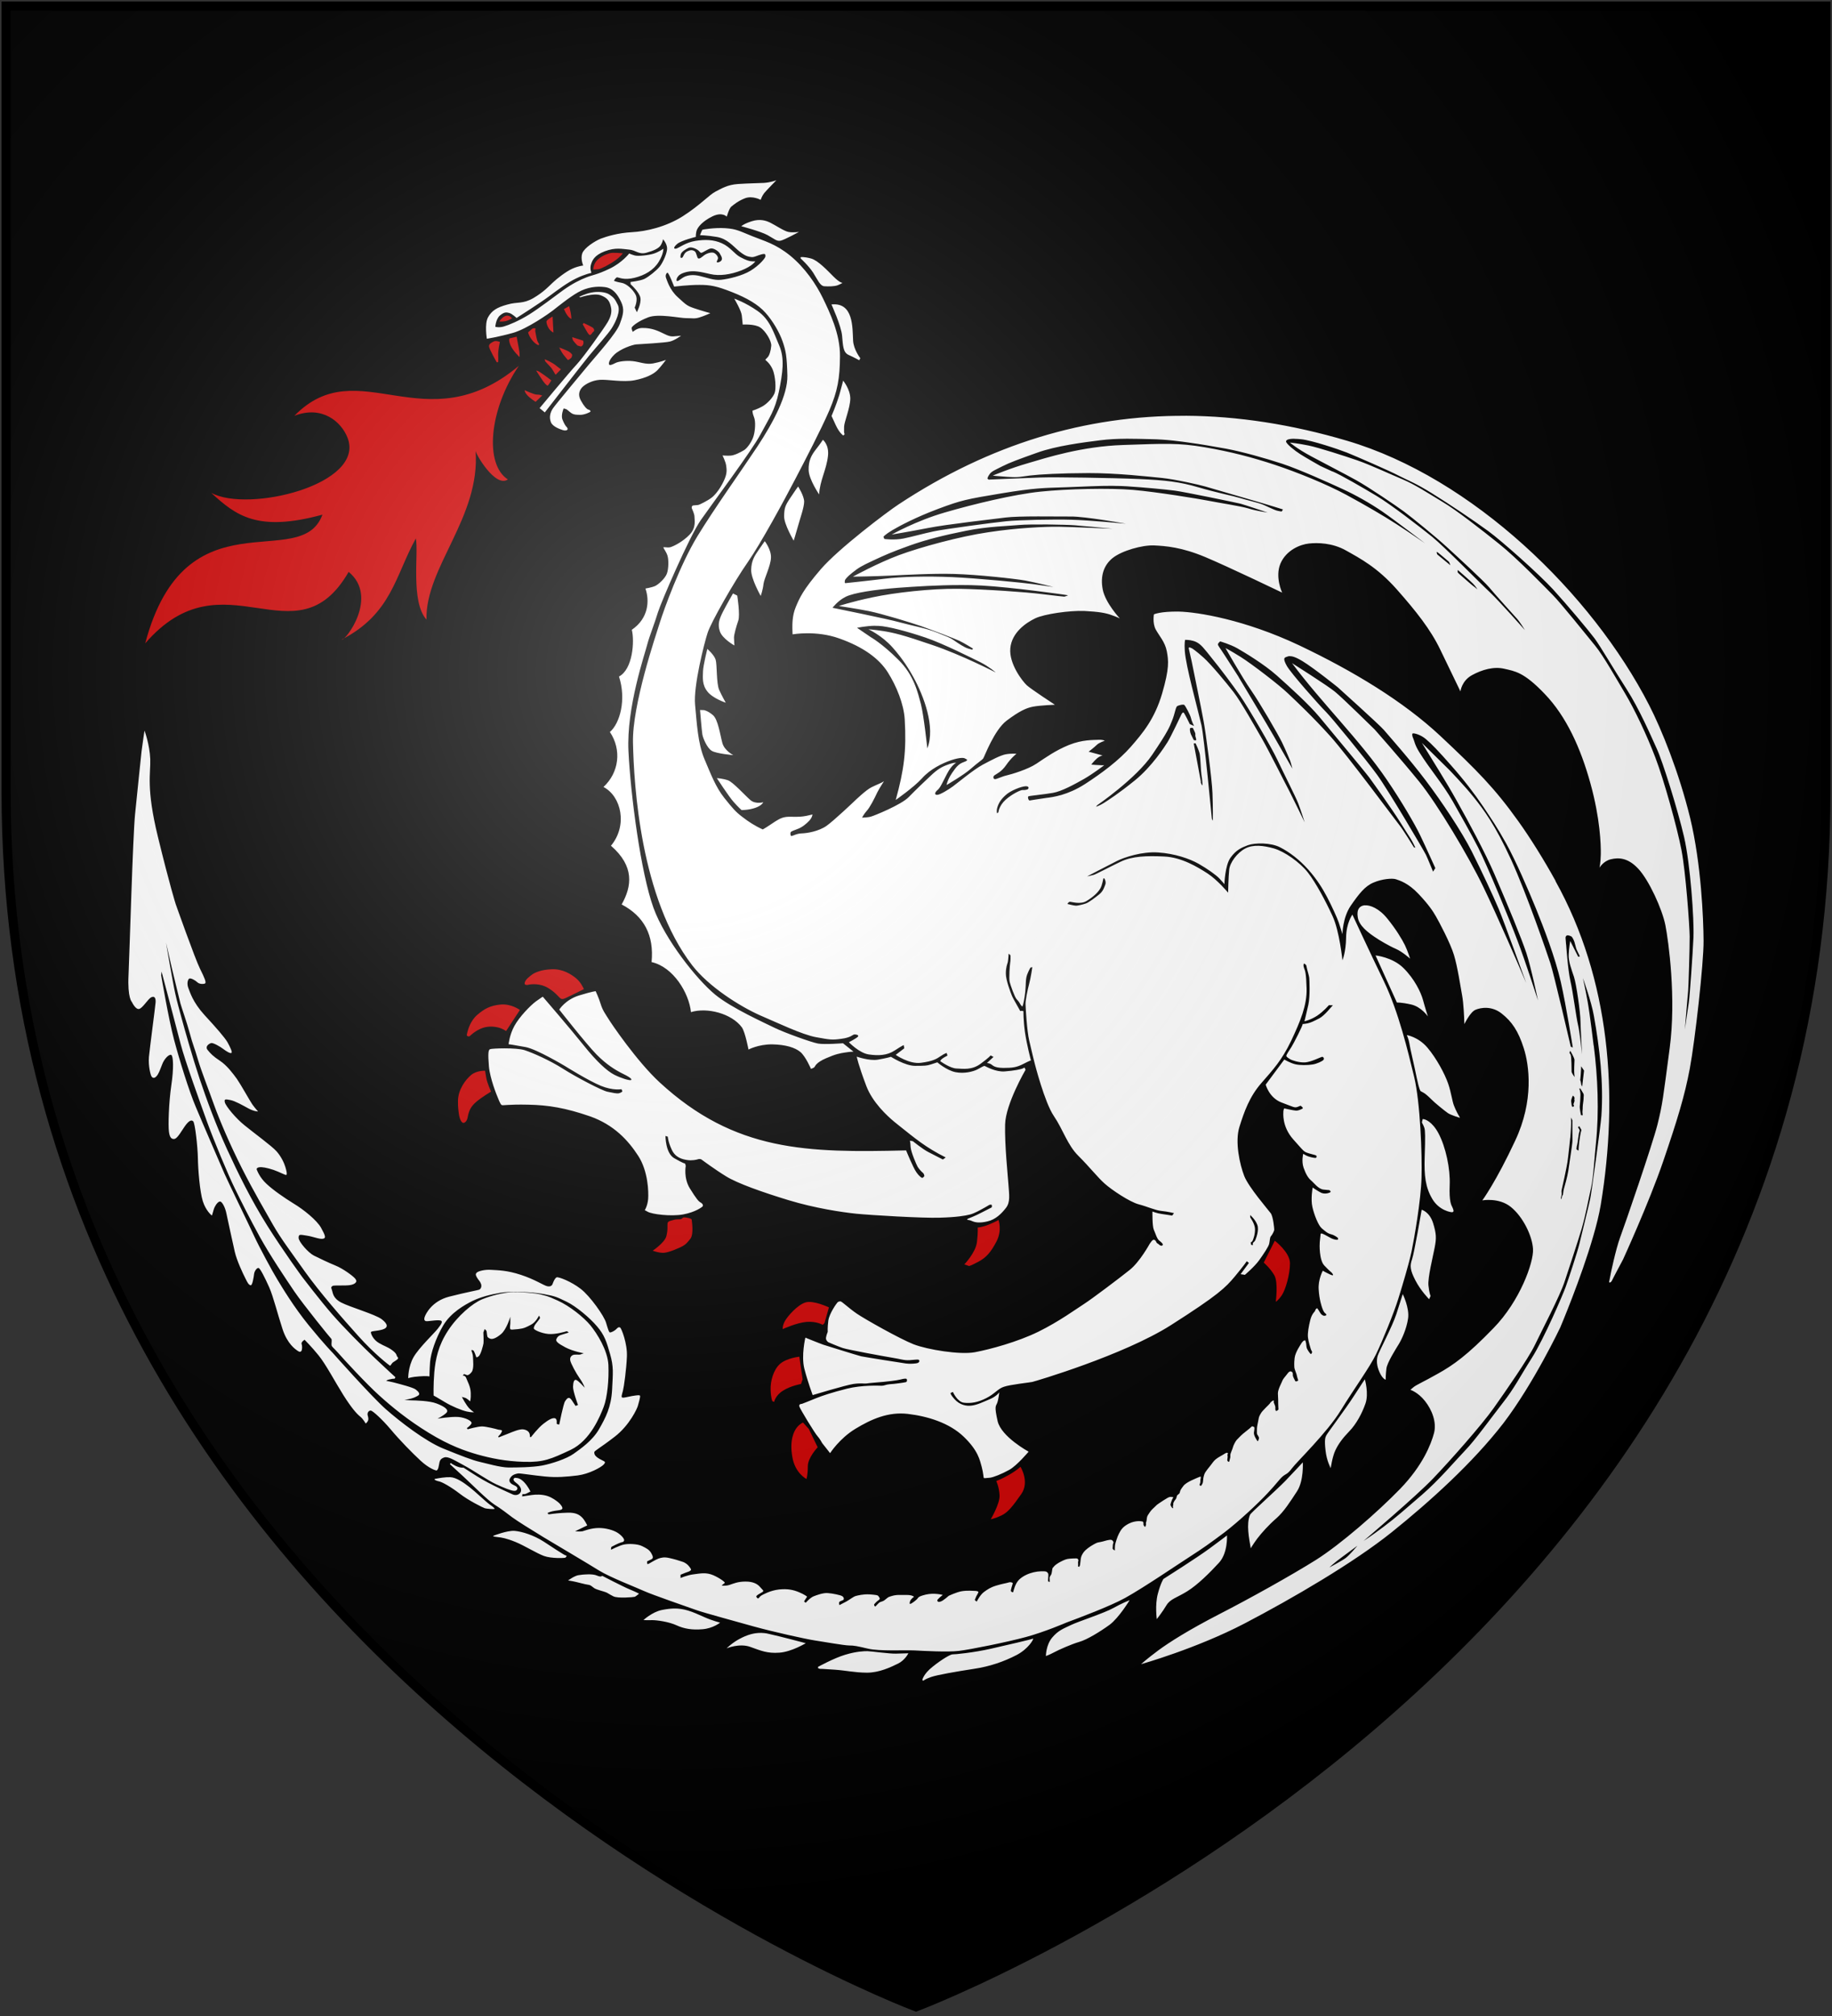 <?xml version="1.0" encoding="UTF-8"?>
<svg xmlns="http://www.w3.org/2000/svg" xmlns:xlink="http://www.w3.org/1999/xlink" width="600" height="660">
<rect width="100%" height="100%" fill="#333333" stroke="none"/>
<defs>
  <radialGradient id="rg" gradientUnits="userSpaceOnUse" cx="220" cy="220" r="405">
    <stop style="stop-color:#fff;stop-opacity:.3" offset="0"/>
    <stop style="stop-color:#fff;stop-opacity:.2" offset=".2"/>
    <stop style="stop-color:#666;stop-opacity:.1" offset=".6"/>
    <stop style="stop-color:#000;stop-opacity:.13" offset="1"/>
  </radialGradient>
  <clipPath id="clip-shield">
    <path id="shield" d="m2,2v257c0,286 298,398 298,398c0,0 298-112 298-398V2z"/>
  </clipPath>
</defs>
<use id="background" xlink:href="#shield" fill="#000"/>
<path fill="#fff" fill-rule="evenodd" d="m 521.94,342.32 c 0,0 -1.24,-10.4 -1.97,-14.4 -0.73,-4.05 -1.55,-7.7 -1.55,-7.7 0,0 2.8,7.7 3.6,12.38 1.9,10.6 3.2,21.92 2.45,32.73 -0.23,3.27 -3.27,25.33 -3.64,27.04 -0.35,1.76 -2.98,12.4 -3.56,14.82 -0.56,2.42 -3.65,11.82 -4.5,14.13 -0.82,2.33 -7.06,16.92 -11.1,23.28 -4.04,6.37 -5.64,9.8 -9.57,14.78 -3.9,5 -8.93,12.05 -12.28,15.5 -3.35,3.5 -8.5,9.62 -14.06,14.44 -5.54,4.76 -8.4,7.36 -12.65,10.54 -4.2,3.16 -6.52,4.6 -6.52,4.6 0,0 17.42,-14.78 22.83,-20.5 5.45,-5.68 15.82,-17.38 19.78,-22.98 3.96,-5.6 11.26,-16.08 13.45,-20.58 2.15,-4.52 8.24,-16.07 9.8,-20.9 1.6,-4.83 4.2,-12.67 5.6,-17.36 1.37,-4.73 2.27,-10 3.04,-13.24 0.76,-3.25 1.1,-10 1.6,-14.65 1.07,-10.36 0.6,-21.6 -0.72,-31.95 m -287.2,-87.56 c 0,0 3.97,6.1 5.5,7.8 1.5,1.7 2.6,2.66 2.6,2.66 0,0 2.35,0.03 4.5,-0.73 2.18,-0.75 2.6,-1.83 2.6,-1.83 0,0 -2.5,0.7 -4.13,-0.65 -1.65,-1.35 -5.7,-5.93 -7.45,-6.55 -1.72,-0.58 -3.62,-0.7 -3.62,-0.7 m -5.5,-22.3 c 0,0 0.55,6.74 0.76,8.03 0.24,1.28 1.56,4.45 3.1,5.35 1.5,0.92 7.04,1.4 7.04,1.4 0,0 -2.93,-1.46 -3.6,-4.02 -0.7,-2.55 -1.4,-7.67 -3.08,-9.08 -1.65,-1.42 -2.9,-1.63 -2.9,-1.63 z m 8.4,-2.4 c 0,0 -4.23,-1.38 -6,-3.66 -1.8,-2.27 -1.47,-4.6 -1.43,-6.58 0.06,-2 1.42,-7.35 1.42,-7.35 0,0 2.2,1.88 2.72,3.52 0.5,1.65 0.2,7.77 1.16,9.9 0.95,2.1 2.14,4.15 2.14,4.15 m 2.85,-18.7 c 0,0 -3.93,-2.18 -4.76,-4.6 -0.8,-2.4 -0.23,-4 1.03,-6.5 1.3,-2.53 3.26,-5.93 3.26,-5.93 l 1.4,0.7 c 0,0 1,6.33 0.33,8.2 -0.66,1.9 -1.4,4.58 -1.4,5.52 0,0.93 0.14,2.6 0.14,2.6 m 8.62,-16.2 c 0,0 -3.23,-5.65 -3.14,-8.6 0.1,-2.95 1.06,-4.47 2.52,-6.56 1.42,-2.08 1.94,-2.78 1.94,-2.78 0,0 2.14,2.74 2.03,5.4 -0.08,2.7 -2.22,6.76 -2.45,8.64 -0.2,1.9 -0.9,3.88 -0.9,3.88 M 259.94,177 c 0,0 -3.17,-5.37 -3.13,-7.97 0.04,-2.6 0.3,-3.43 1.84,-5.76 1.52,-2.33 2.74,-4 2.74,-4 0,0 1.97,3.06 1.98,4.97 -0.02,1.9 -1.27,5.27 -2.03,8.04 -0.77,2.75 -1.4,4.72 -1.4,4.72 m 8.36,-15.1 c 0,0 -3.37,-4.9 -3.46,-8 -0.07,-3.08 0.88,-4.87 2.4,-6.8 1.52,-1.93 2.26,-3.12 2.26,-3.12 0,0 2.1,1.6 1.67,5.3 -0.53,4.66 -2.68,8.03 -2.9,12.62 m 7.87,-19.35 c 0,0 -1.2,-0.73 -2.45,-3.43 l -1.35,-2.94 c 0,0 1.54,-3.55 2.55,-6.9 0.94,-3.35 1.24,-4.67 1.24,-4.67 0,0 2.3,2.77 2.35,5.8 0,3.06 -2,7.7 -2.03,9.27 -0.05,1.58 -0.03,2 0.13,2.34 0.13,0.3 -0.45,0.55 -0.45,0.55 m -3.82,-42.9 c 0,0 3.2,7 3.48,10.25 0.3,3.25 0.3,5.44 2.12,6.27 1.8,0.8 3.5,1.75 3.5,1.75 l 0.35,-0.67 c 0,0 -2.2,-2.8 -2.36,-5.74 -0.23,-4.32 0.15,-12.6 -7.07,-11.86 m -10.1,-15.05 c 0,0 2.56,2.3 4.1,4.67 1.5,2.4 2.26,4.3 3.6,4.42 1.4,0.1 3.4,0.07 4.4,-0.32 1,-0.4 1.6,-0.77 1.6,-0.77 0,0 -0.86,0 -2.88,-2 -2,-2 -5.16,-5.4 -7.45,-6 -2.26,-0.6 -3.28,-0.46 -3.36,-0.42 -0.08,0.07 0,0.4 0,0.4 M 242.76,74.06 c 0,0 6.44,1.7 8.65,2.93 2.2,1.2 2.97,2.1 4.28,1.8 1.3,-0.3 5.97,-2.85 5.97,-2.85 0,0 -2.06,0.26 -3.42,0 -1.36,-0.23 -4.44,-2.3 -5.95,-3.03 -1.5,-0.73 -3.42,-1.3 -6,-0.5 -2.62,0.8 -3.5,1.64 -3.5,1.64 m -2.3,23.74 c 0,0 2.3,3.88 2.46,5.5 l 0.3,2.97 c 0,0 3.92,-0.26 5.72,0.94 1.8,1.16 3.76,4.5 3.62,6.02 -0.12,1.54 -0.62,3.27 -1.23,3.8 -0.6,0.57 -0.72,0.8 -0.72,0.8 0,0 1.48,1.02 2.4,3.1 0.9,2.1 1.22,6.28 0.65,7.78 -0.58,1.5 -2.36,3.4 -3.95,4.32 -1.6,0.92 -3.28,1.42 -3.28,1.42 0,0 -0.1,0.7 0.48,2.12 0.6,1.37 0.4,4.36 -0.13,6.17 -0.5,1.8 -2.13,4.1 -3.18,4.68 -1.06,0.63 -3.08,1.7 -4.42,1.76 -1.35,0.06 -2.58,-0.06 -2.58,-0.06 0,0 1.03,2 1.2,3.33 0.16,1.3 0.42,2.5 -0.8,5.05 -1.2,2.57 -2.82,4.57 -3.97,5.44 -1.15,0.9 -3.94,2.34 -4.46,2.4 -0.54,0.07 -1.55,0.1 -1.77,0.2 -0.18,0.1 -0.38,0.55 -0.25,0.88 0.14,0.35 0.9,1.9 0.87,2.8 -0.03,0.92 0.68,3.48 -1.62,5.85 -2.28,2.35 -5.16,3.74 -6.22,4.07 -1.05,0.3 -2.35,-0.2 -2.32,0.12 0.02,0.32 0.87,1.3 1.3,2.6 0.44,1.3 0.42,4.3 -0.17,5.92 -0.57,1.6 -2.78,3.56 -3.78,4.04 -1.02,0.5 -3.25,0.87 -3.25,0.87 1.38,3.96 1.05,9.74 -4.46,13.5 0.94,3.8 0.3,12.94 -4.2,15.3 2.44,7.5 0.34,15.3 -2.98,18.16 3.93,5.87 2.98,13.3 -2.1,18 5.87,3.07 7.97,12.6 2.45,19.24 7.74,6.72 6.87,13.25 3.5,19.22 7.37,3.87 10.64,10.1 9.8,18.87 7.1,1.58 12.26,10.1 12.9,16.38 5.3,-1.63 13.34,0.44 16.7,5.02 1.1,1.67 2.14,7.23 2.14,7.23 0,0 3.24,-1.72 7.7,-1.7 4.48,0.08 7.57,1.05 9.32,2.52 1.74,1.5 3.44,5.5 3.44,5.5 0,0 0.92,-0.27 1.16,-0.58 0.24,-0.3 0.48,-1.46 3.77,-2.88 3.27,-1.43 4.6,-1.63 6.2,-1.88 1.6,-0.26 2.8,-0.3 2.8,-0.3 l -3.44,-2.74 c 0,0 -5.98,0.48 -8.16,0.1 -2.15,-0.37 -10.98,-3.57 -14.17,-5.12 -3.13,-1.55 -14.18,-6.5 -19.53,-10.9 -6.05,-4.97 -16.45,-18.08 -20.2,-28.4 -4.17,-11.5 -7.5,-37 -8.2,-51.32 -0.7,-14.34 5.42,-31.9 6.28,-35.35 0.45,-1.8 2.5,-7.12 3.38,-10.1 0.92,-3.06 10.2,-24.64 14.02,-30.17 3.85,-5.52 16.73,-22.7 19.6,-28.14 2.86,-5.4 4.67,-7.67 5.98,-13.87 1.27,-6.25 1.97,-10.97 0.06,-15.3 -1.87,-4.38 -3.05,-8.4 -7.05,-11.18 -4,-2.8 -7.6,-4.02 -7.6,-4.02 z m -50.4,-0.46 c 0,0 4.2,-1.44 6.52,-0.7 2.27,0.8 3.02,1.9 3.43,3.68 0.46,1.74 0.05,3.33 -1.06,5.22 -1.13,1.93 -7.72,11.2 -10.05,13.72 -2.35,2.5 -12.199,14.37 -12.199,14.37 l 1.699,1.4 c 0,0 11.8,-15.22 14.32,-18.33 2.54,-3.08 6.38,-7.3 7.64,-9.3 1.27,-2.04 2.97,-5.6 1.94,-7.6 -1,-2 -1.26,-2.3 -2.64,-3.3 -1.4,-1 -4.1,-1.1 -6.04,-0.7 -1.95,0.38 -3.98,1.4 -3.98,1.4 z m -27.87,9.65 c 0,0 0.16,-2.56 1.54,-3.72 1.38,-1.14 2.1,-1.06 3.02,-0.8 0.95,0.24 2.4,1.64 2.4,1.64 0,0 7.83,-4.97 10.65,-7.1 2.87,-2.13 6,-4.48 8.9,-5.87 2.88,-1.4 4.97,-1.8 4.97,-1.8 0,0 -0.57,-1.32 -0.17,-2.65 0.38,-1.3 1.03,-3.1 4.56,-4.42 3.52,-1.32 5.57,-0.75 7.9,-0.55 2.3,0.18 3.15,1.7 5.66,1.05 2.53,-0.7 4.16,-1.47 4.8,-2.55 0.64,-1.1 0.7,-1.9 0.7,-1.9 0,0 1.25,1.4 1.33,2.9 0.1,1.53 -1.4,4.82 -2.45,6.1 -1.04,1.28 -3.56,3.3 -4.98,4 -1.4,0.66 -4.55,1 -4.55,1 l 0.04,0.75 c 0,0 2.86,2.56 3.2,4.45 0.33,1.92 -1.16,4.7 -1.16,4.7 l -0.72,-1.5 c 0,0 1.2,-2.53 0.3,-4.23 -0.87,-1.7 -2.98,-3.67 -4.65,-3.9 -1.65,-0.28 -2.44,-0.65 -2.44,-0.65 0,0 0.58,-1.16 1.1,-1.14 0.58,0.06 2.18,0.98 5.6,0.17 3.38,-0.82 6.28,-2.5 7.96,-5.23 1.66,-2.7 1.52,-4.3 1.52,-4.3 0,0 -1.53,1.1 -3.14,1.6 -1.6,0.52 -5.06,0.93 -6.24,0.6 -1.2,-0.33 -1.8,-0.65 -1.8,-0.65 0,0 -2.24,2.97 -6.4,4.98 -4.17,2 -5.55,2.03 -7.58,2.83 -2.06,0.8 -4.6,2.03 -7.63,4.2 -3.03,2.2 -7.7,5.8 -11.1,7.94 -3.42,2.13 -6.74,3.5 -8.36,3.96 -1.55,0.46 -2.77,0.1 -2.77,0.1 m 60.66,-22.64 c 0,0 0.47,0.3 0.76,-0.26 0.3,-0.52 0.5,-1.35 1.52,-1.84 1,-0.48 1.7,-0.44 2.36,0.02 0.64,0.47 0.7,2.15 1.15,2.33 0.46,0.2 1.1,-0.36 1.93,-1.02 0.86,-0.64 2.54,-1.22 3.4,-0.7 0.82,0.54 1.24,1.34 1.12,1.82 -0.15,0.5 -0.6,1.04 -0.27,1.2 0.34,0.1 1.46,-0.26 1.57,-1.03 0.1,-0.7 -0.43,-1.35 -0.75,-1.97 -0.3,-0.58 -2,-1.83 -3.04,-1.53 -1.03,0.3 -2.46,1.32 -2.84,1.38 -0.4,0.07 -0.45,-0.12 -1,-0.68 -0.6,-0.55 -2.35,-1.4 -3.3,-0.93 -0.94,0.46 -2.2,1.2 -2.5,2.02 -0.27,0.84 -0.1,1.16 -0.1,1.16 M 254.3,59 c 0,0 -1.84,0.74 -4.13,0.88 -2.26,0.12 -4.84,0.12 -8.44,0.36 -3.58,0.25 -5.38,1.48 -7.42,2.5 -2,1.02 -5.1,4.5 -10.66,8.03 -5.57,3.55 -12.13,5 -16.68,5.24 -4.6,0.25 -8.3,1.4 -10.23,2.13 -1.93,0.78 -5.37,3 -6.03,4.77 -0.66,1.8 0.3,4.02 0.3,4.02 0,0 -1.38,0.1 -3.44,0.98 -2.07,0.87 -5.34,3.44 -6.54,4.62 -1.25,1.16 -2.88,3.02 -6.38,5.08 -3.52,2 -5.07,1.1 -8.5,2.1 -3.45,0.94 -5.1,2 -6.3,4.14 -1.22,2.15 -0.4,7.05 -0.4,7.05 0,0 3.74,-0.57 8.48,-1.9 4.73,-1.3 12.14,-6.56 13.1,-7.32 1,-0.76 5.35,-4.35 8.32,-6 3,-1.7 6.12,-2.03 8.7,-1.7 2.62,0.33 4.1,2.2 5.33,4.76 1.24,2.57 0.72,4.3 -0.4,7.35 -1.1,3.05 -7.48,10.1 -10.24,13.4 -2.75,3.34 -10.66,12.77 -11.62,14.17 -0.94,1.37 -1.3,2.96 -0.7,4.53 0.58,1.57 3.2,2.37 3.93,2.62 0.77,0.25 1.4,0.1 1.53,-0.23 0.12,-0.37 -0.26,-0.78 -0.46,-0.97 -0.2,-0.2 -0.76,-1.06 -1.26,-2.4 -0.45,-1.38 0.43,-3.47 0.43,-3.47 0,0 0.2,0 0.73,0.17 0.53,0.17 1,0.8 1.85,1.36 0.9,0.56 1.53,0.5 2.84,0.54 1.34,0.03 3.25,-0.84 3.37,-1.06 0.1,-0.17 -0.18,-0.6 -0.65,-0.65 -0.5,-0.08 -1.47,-1.1 -2.47,-2.95 -1.05,-1.82 -0.54,-3.3 0.37,-4.3 0.9,-1 3.23,-2.32 5.78,-2.5 2.55,-0.2 7.7,0.88 11.45,0.13 3.75,-0.74 6.22,-2 7.5,-3.32 1.27,-1.33 2.75,-3.33 2.75,-3.33 0,0 -1.83,0.7 -4.25,1.16 -2.4,0.42 -4.4,-0.53 -6.63,-0.76 -2.2,-0.23 -4.6,0.1 -5.57,0.57 -0.93,0.46 -1.67,0.82 -2.04,0.66 -0.36,-0.17 -0.4,-1.44 1.6,-3.38 2,-1.9 5.97,-3.24 7.17,-3.33 1.25,-0.08 9.4,-0.53 11,-0.93 1.63,-0.38 3.68,-1.93 3.68,-1.93 0,0 -0.96,0.14 -2.52,0.24 -1.55,0.1 -2.6,-0.7 -4.72,-1.63 -2.12,-0.92 -3.9,-1.16 -5.6,-1.13 -1.68,0.04 -2.97,1.28 -2.97,1.28 0,0 -0.58,-1.02 -0.3,-1.53 0.37,-0.5 2.02,-1.96 5.34,-3.23 3.35,-1.3 10.33,0.27 12.38,0.26 2.1,0 2.77,0.27 4.32,-0.2 1.55,-0.45 3.64,-1.42 3.64,-1.42 0,0 -2.63,-0.72 -5.17,-1.57 -2.5,-0.85 -2.74,-1.16 -5.45,-3.63 -2.74,-2.45 -3.57,-5.6 -3.9,-6.4 -0.27,-0.78 0.1,-1.48 0.47,-1.65 0.36,-0.2 2.2,4.55 2.2,4.55 0,0 4.72,-0.57 8.3,-0.56 3.6,0 5.57,0.37 10.63,2.35 5,1.97 8.6,4.1 10.92,6.7 2.35,2.57 4.64,6.44 5.67,9.45 1.05,3.05 1.4,4.72 1.57,11.16 0.15,6.46 -4.68,15.44 -9.82,23.25 -5.15,7.78 -13.97,20.07 -19.65,29.38 -5.67,9.3 -10.96,23.95 -12.34,28.38 -1.33,4.25 -9.03,26.85 -8.76,39.17 0.3,13.96 2.46,50.92 19.37,72.88 5.45,7.08 15.64,13.44 22,16.3 5.62,2.4 14.1,6.48 18.62,7.27 4.53,0.82 5.14,0.95 8.2,0.53 3.07,-0.38 3.77,-1.33 4.22,-1.42 0.44,-0.1 1.68,0.16 1.3,0.66 -0.35,0.53 -3,1.88 -3,1.88 0,0 3.42,3.56 6.53,4 3.1,0.44 5.95,0.36 8.48,-1.3 2.56,-1.68 2.96,-1.76 2.96,-1.76 l 0.17,1.05 -2.8,2.14 c 0,0 4.43,3.13 8.3,2.6 3.86,-0.52 5.03,-1.22 6.48,-2.22 1.44,-0.98 1.92,-0.98 1.92,-0.98 l 0.25,0.85 c 0,0 -1.12,0.55 -1.7,1 -0.6,0.43 -0.65,0.82 -0.65,0.82 0,0 3.25,2.37 5.36,2.4 2.1,0.07 4.9,0.6 7.83,-1.54 2.92,-2.15 3.3,-2.75 3.3,-2.75 l 0.94,0.5 -2.15,1.98 c 0,0 0.78,0.05 1.36,0.42 0.6,0.37 1,1.16 4.02,1.2 3.05,0 4.37,-0.2 6.52,-1.3 2.17,-1.12 2.5,-1.16 2.5,-1.16 0,0 -1.35,-5.12 -1.95,-9.22 -0.56,-4.06 -0.5,-6.8 -0.5,-6.8 0,0 0,-0.17 -0.38,-0.2 -0.4,-0.04 -0.9,0.1 -0.7,0.07 0.14,0 -2.3,-4 -2.7,-5.05 -0.44,-1.08 -2,-5.1 -1.98,-7.24 0,-2.12 0.45,-3.02 0.64,-3.74 0.15,-0.76 0.28,-2.76 0.28,-2.76 0,0 0.57,0.44 0.6,0.57 0.04,0.16 0.04,1.96 -0.1,2.4 -0.1,0.46 -0.47,5.18 -0.16,6.3 0.3,1.16 1.62,4.97 2.3,5.67 0.7,0.7 1.06,1.37 1.2,1.64 0.1,0.26 0.64,0.75 0.64,0.75 l 0.25,-0.65 c 0,0 0.5,-2.02 0.72,-4.3 0.23,-2.3 0.04,-3.96 0.6,-5.52 0.6,-1.54 1.1,-2.32 1.1,-2.32 l 0.6,-0.13 c 0,0 -0.52,3.6 -1.04,5.47 -0.5,1.85 -1.26,5.5 -1.18,6.75 0.04,1.24 0.45,8.53 1.2,11.8 0.74,3.32 1.8,7.5 1.8,7.5 0,0 3.25,12.8 6.26,17.2 3.03,4.44 4.42,9.47 8.06,13.07 3.63,3.6 6.28,7.02 8.57,9.05 2.27,2.04 8.17,6 11.15,6.8 2.93,0.76 5.4,1.96 7.46,2.17 2.06,0.2 4.12,0.72 4.12,0.72 l -0.6,0.8 c 0,0 -1.88,-0.32 -3.43,-0.53 -1.55,-0.2 -3.03,-0.8 -3.03,-0.8 0,0 -0.08,4.8 0.45,5.96 0.54,1.18 1.03,3.02 1.78,3.56 0.7,0.54 1.4,1.16 1.1,1.5 -0.3,0.37 -0.9,0.1 -1.2,-0.23 -0.3,-0.3 -0.53,-0.3 -0.7,-0.53 -0.2,-0.24 -0.3,-0.7 -0.6,-0.87 -0.28,-0.22 -0.5,-0.18 -0.77,0 -0.26,0.14 -0.97,1.2 -0.97,1.2 0,0 -3.22,5.9 -6.55,8.54 -3.33,2.67 -12.44,9.54 -14.98,11.16 -2.55,1.62 -8.1,5.7 -14.9,9.05 -6.84,3.36 -15.95,5.82 -20.87,6.73 -4.9,0.88 -15.38,-0.83 -20,-2.6 -4.56,-1.8 -15.86,-8.17 -18.6,-10.03 -2.7,-1.84 -4.92,-4.05 -5.38,-4.03 -0.4,0.03 -0.74,0.07 -1,0.4 -0.27,0.27 -2.62,3.53 -2.96,5.9 -0.3,2.33 -0.2,3.7 -0.2,3.7 0,0 -0.77,1.8 -0.53,2.45 0.22,0.6 0.7,0.92 0.7,0.92 0,0 3.04,1.32 4.68,1.88 1.6,0.57 13.67,2.77 16.28,3.2 2.6,0.4 3.85,0.93 5.72,0.8 1.86,-0.14 2.74,-0.3 3,-0.08 0.28,0.22 0.23,0.77 -0.38,1 -0.6,0.25 -2.75,0.35 -3.9,0.17 -1.15,-0.16 -13.2,-2.06 -14.6,-2.35 -1.38,-0.34 -11.03,-3.36 -12.36,-3.78 -1.35,-0.46 -5.93,-2.33 -5.93,-2.33 0,0 -1.4,5.88 -0.34,10.14 1.1,4.27 2.73,8.67 2.73,8.67 0,0 10.7,-3.24 13.32,-3.64 2.62,-0.37 3.64,-0.04 4.3,-0.16 0.68,-0.14 4.44,-0.43 5.46,-0.52 1.02,-0.1 4.46,-0.45 5.67,-0.78 1.23,-0.34 1.88,-0.35 2.03,-0.17 0.14,0.18 0.28,0.92 -0.33,1.05 -0.6,0.14 -3.78,0.6 -5.2,0.66 -1.43,0.12 -1.73,0.5 -2.66,0.5 -0.88,-0.03 -6.4,-0.27 -11.37,0.96 -5,1.27 -8.2,2.34 -10.12,3.13 -1.9,0.8 -4.62,1.84 -4.62,1.84 0,0 -1.12,-0.03 -0.84,0.86 0.27,0.9 5.1,8.8 5.92,9.68 0.82,0.9 1.55,2.3 1.55,2.3 l 2.6,3.3 c 0,0 3.05,-4.8 8.3,-7.98 5.23,-3.17 10.78,-5.63 17.18,-4.87 6.4,0.76 13.56,2.9 18.32,7.5 4.77,4.6 5.25,7.72 5.85,9.82 0.57,2.1 0.57,3.53 0.7,3.67 0.12,0.12 0.9,-0.03 2,-0.1 1.1,-0.12 3.87,-1.2 6.37,-2.6 2.5,-1.4 6.3,-5.93 6.3,-5.93 0,0 -8.94,-4.84 -10.15,-9.98 -1.15,-5.15 -0.57,-4.83 -0.16,-5.92 0.43,-1.06 0.7,-3.52 0.7,-3.52 0,0 -0.9,1.34 -3.16,2.26 -2.28,0.95 -3.94,1.8 -5.8,2.06 -1.87,0.28 -4,-0.23 -5.66,-2.05 -1.62,-1.8 -1.3,-2.08 -1.3,-2.08 l 0.73,-0.32 c 0,0 1.42,3.26 3.6,3.53 2.24,0.26 4.5,-0.06 7.32,-1.5 2.83,-1.43 3.8,-3.1 5.8,-3.73 2,-0.7 8.5,-1.4 9.25,-1.57 0.77,-0.15 29.9,-8.73 45.43,-18.6 15.55,-9.9 17.9,-12.3 20.95,-15.95 3.02,-3.64 3.9,-4.98 3.9,-4.98 l 0.7,0.57 -2.72,3.67 1.4,0.22 c 0,0 3.16,-2.68 4.65,-4.75 1.53,-2.13 3.1,-4.5 3.3,-5.4 0.22,-0.9 0.2,-2.1 0.58,-2.5 0.4,-0.42 1.07,-1.65 1.08,-2.14 0,-0.47 -0.35,-4.3 -1.15,-5.38 -0.8,-1.1 -7.26,-8.53 -8.68,-12.2 -1.43,-3.67 -3.13,-11.17 -1.56,-16.1 1.55,-4.93 3.27,-9.85 7.2,-14.34 3.9,-4.47 6.62,-7.37 9.72,-13.78 3.05,-6.47 5.2,-11.66 5.07,-17.05 -0.14,-5.35 -0.48,-5.87 -0.84,-6.8 -0.33,-0.95 -0.14,-1.4 0.03,-1.46 0.2,0 0.7,0.56 0.7,0.56 0,0 0.24,1 0.28,1.3 0.05,0.26 0.67,2.28 0.7,2.83 0.05,0.53 0.34,5.9 -0.3,8.8 -0.65,2.93 -1.28,5.4 -1.28,5.4 0,0 1.98,-0.4 4.13,-1.8 2.16,-1.44 3.86,-3.46 3.86,-3.46 0,0 1.63,0 1.32,0.08 -0.3,0.12 -2.6,3.25 -4.43,4.22 -1.88,0.96 -2.73,1.38 -3.8,1.63 -1.08,0.24 -2,0.22 -1.7,0.27 0.3,0.05 -2.9,6.33 -3.65,7.5 -0.74,1.14 -1.72,2.58 -1.66,2.92 0.06,0.33 0.84,0.83 1.3,1.1 0.47,0.28 2.9,1.14 4.9,1 2.02,-0.18 5.06,-1.74 5.48,-1.82 0.43,-0.03 0.83,0.5 0.5,0.98 -0.3,0.42 -2.18,1.33 -3.64,1.53 -1.46,0.24 -4.14,0.3 -5.7,-0.1 -1.6,-0.4 -3.5,-1.53 -3.5,-1.53 l -6.1,8.22 c 0,0 1.13,4.3 5.16,5.84 4.07,1.53 4.26,1.8 5.26,1.46 l 1,-0.4 c 0,0 1.13,0.72 0.6,0.98 -0.53,0.25 -1.34,0.7 -2.18,0.63 -0.87,-0.07 -3.78,-0.73 -3.78,-0.73 0,0 -0.3,0.63 -0.27,1.04 0,0.4 -0.55,4.84 3.23,9.1 3.77,4.2 3.36,4 5.1,4.57 1.7,0.52 2.54,0.57 2.53,0.9 0,0.27 0.1,0.6 -0.45,0.6 -0.58,0 -2.3,-0.42 -2.92,-0.77 -0.63,-0.38 -1,-0.55 -1,-0.55 0,0 -0.6,2.33 0.12,4.5 0.76,2.18 1.54,3.42 2.46,4.2 0.94,0.76 2.3,2.75 4,2.98 1.73,0.2 1.94,0.18 1.94,0.18 0,0 0.98,0.5 0.08,0.85 -0.88,0.32 -1.7,0.4 -2.6,0.08 -0.9,-0.4 -2.9,-1.76 -2.9,-1.76 0,0 -0.7,3.8 -0.07,6.42 0.6,2.62 1.97,6.02 3.05,6.92 1.1,0.9 1.8,1.64 3.04,1.95 1.23,0.3 2.2,1.15 2.2,1.15 0,0 0.36,0.63 -0.23,0.66 -0.57,0.03 -1.66,-0.3 -2.4,-0.77 -0.8,-0.48 -2.33,-1.27 -2.63,-1.3 -0.3,-0.03 -0.35,0.16 -0.35,0.16 0,0 -0.23,1.97 -0.28,2.68 -0.08,0.7 -0.22,5.9 1.5,7.66 1.7,1.8 2.3,2.22 2.3,2.22 0,0 0.7,0.7 0.52,0.93 -0.18,0.23 -1.63,-0.57 -2.22,-0.85 -0.57,-0.27 -1.1,-0.62 -1.1,-0.62 0,0 -1.6,2.93 -1.35,6.2 0.2,3.32 0.97,5.5 1.18,6.1 0.2,0.62 0.42,1 0.65,1.34 0.26,0.32 0.98,0.72 0.54,1 -0.5,0.25 -0.86,0.14 -1.36,-0.23 -0.5,-0.37 -0.97,-1.47 -1.2,-1.7 -0.25,-0.28 -0.16,-0.5 -0.46,-0.36 -0.32,0.15 -0.53,0.66 -0.54,0.84 -0.06,0.16 -1.06,0.9 -1.57,2.97 -0.52,2.08 -0.9,4.23 -0.76,5.65 0.16,1.4 0.8,3.47 0.95,3.9 0.17,0.48 0.53,0.88 0.4,1.03 -0.08,0.15 -0.16,0.52 -0.38,0.55 -0.23,-0.02 -1.13,-1.34 -1.34,-1.9 -0.2,-0.57 -0.16,-1.63 -0.32,-1.96 -0.15,-0.3 0,-0.7 -0.46,-0.6 -0.46,0.1 -1,0.9 -1.08,1.08 -0.1,0.2 -1.9,2.75 -2.13,4.63 -0.22,1.84 -0.1,2.6 -0.1,3.1 0.02,0.5 0.56,1.74 0.72,2.28 0.15,0.54 0.15,0.7 0.27,1.1 0.12,0.42 0.4,0.93 0.17,1.04 -0.24,0.1 -0.73,0.35 -0.86,0.06 -0.14,-0.26 -0.7,-1.32 -0.78,-1.73 -0.02,-0.37 0.05,-0.98 -0.25,-1.2 -0.34,-0.3 -0.58,-0.3 -0.95,-0.08 -0.32,0.2 -0.56,0.64 -1,1.15 -0.4,0.48 -1.12,1.36 -1.22,1.73 -0.1,0.4 -1.54,2.9 -1.48,4.23 0.07,1.33 0.14,3.16 0.1,3.37 0,0.24 0.08,1.88 0.08,1.88 0,0 -0.8,0.8 -0.94,0.26 -0.2,-0.52 0.05,-0.9 -0.17,-1.5 -0.2,-0.57 -0.45,-1.13 -0.45,-1.13 0,0 0.23,-0.74 -0.13,-0.6 -0.35,0.05 -1.03,0.7 -1.13,0.98 -0.14,0.26 -2.48,2.36 -2.92,3.2 -0.45,0.8 -0.67,1.1 -0.8,2.08 -0.16,0.96 -0.5,2.24 -0.5,2.9 0,0.64 -0.06,1.64 0.06,1.9 0.12,0.23 0.68,0.93 0.6,1.32 -0.1,0.4 -0.32,1.18 -0.53,0.86 -0.2,-0.3 -1.26,-1.84 -1.12,-2.8 0.13,-0.87 0.3,-1.73 -0.02,-1.8 -0.3,-0.1 -0.56,-0.36 -0.84,0 -0.27,0.36 -3,2.38 -3.4,2.86 -0.44,0.5 -0.95,0.9 -1.4,1.43 -0.44,0.5 -1.1,1.82 -1.23,2.42 -0.14,0.62 -0.86,2 -0.84,2.5 0,0.5 0.03,0.77 -0.1,1.12 -0.13,0.33 -0.2,1.07 -0.35,1.12 -0.14,0.02 -0.56,-0.22 -0.55,-0.62 0.02,-0.42 0.12,-0.72 0.12,-0.98 0.04,-0.27 -0.12,-0.6 -0.04,-0.8 0.08,-0.2 0.23,-0.43 0.06,-0.5 -0.14,-0.05 -0.33,-0.2 -0.9,0.17 -0.52,0.38 -2.3,1.26 -3.04,1.9 -0.75,0.63 -1.1,1.28 -1.64,1.94 -0.56,0.65 -1.65,2.08 -1.9,2.56 -0.25,0.47 -0.55,1.62 -0.55,2.2 -0.05,0.6 -0.1,0.96 -0.24,1.24 -0.12,0.28 -0.35,0.68 -0.52,0.74 -0.2,0.03 -0.46,-0.3 -0.46,-0.3 0,0 0.37,-0.84 0.3,-1.25 -0.03,-0.43 0.14,-1.1 0.14,-1.1 l -0.05,-0.4 c 0,0 -0.54,0.16 -0.9,0.33 -0.36,0.2 -3.7,1.4 -4.7,2.68 -1,1.28 -1.1,1.63 -1.18,2.02 -0.08,0.37 -0.14,0.5 -0.43,0.72 -0.22,0.22 -0.46,0.3 -0.57,0.6 -0.08,0.3 -0.15,0.75 -0.37,1.04 -0.2,0.3 -0.47,0.57 -0.55,0.8 -0.1,0.22 -0.22,0.34 -0.25,0.56 -0.03,0.17 -0.02,0.56 -0.02,0.56 0,0 -0.1,0.23 -0.12,0.44 -0.03,0.17 0.22,0.7 -0.03,0.62 -0.28,-0.04 -0.8,-0.93 -0.77,-1.2 0.04,-0.3 0.3,-1 0.43,-1.35 0.13,-0.32 0.27,-0.65 0.35,-0.74 0.07,-0.1 0.4,-0.3 -0.08,-0.34 -0.45,-0.07 -0.75,-0.22 -1.57,0.2 -0.78,0.45 -2.25,1.38 -2.92,1.86 -0.67,0.46 -0.67,0.46 -1.24,1.04 -0.58,0.55 -1.23,1.1 -1.73,1.85 -0.48,0.75 -0.9,1.2 -0.96,1.9 -0.07,0.67 -0.1,0.82 -0.16,1.1 -0.05,0.3 -0.17,0.35 -0.16,0.6 0,0.26 0.1,0.32 0,0.56 -0.06,0.2 -0.07,0.6 -0.27,0.58 -0.17,0 -0.42,-0.3 -0.5,-0.62 -0.1,-0.32 0.04,-0.52 -0.05,-0.7 -0.04,-0.18 -0.04,-0.32 -0.35,-0.4 -0.32,-0.06 -2.2,-0.4 -4.38,0.68 -2.18,1.1 -2.7,2.23 -3.28,3.32 -0.57,1.08 -1.1,2.92 -1.26,3.6 -0.1,0.7 -0.08,1.9 -0.08,1.9 0,0 -0.77,-0.33 -0.73,-0.72 0.02,-0.4 0.04,-0.83 0.08,-1.2 0.05,-0.37 0.32,-0.74 0.14,-0.94 -0.15,-0.25 -0.3,-0.78 -1.33,-0.6 -1.03,0.14 -1.64,0.45 -2.8,0.67 -1.17,0.24 -0.98,0.1 -2.28,0.8 -1.33,0.72 -2.7,1.77 -3.22,2.46 -0.52,0.7 -0.9,1.4 -1,2.14 l -0.27,2.17 -0.24,0.58 -0.4,-0.13 c 0,0 0.05,-0.57 0.02,-1.03 -0.06,-0.45 0.05,-0.64 0.1,-0.94 0,-0.33 -0.23,-0.6 -0.58,-0.67 -0.35,-0.02 -2.24,0.04 -3.04,0.2 -0.76,0.15 -1.9,0.7 -2.88,1.26 -0.96,0.6 -1.46,1.06 -1.52,1.22 -0.12,0.23 -0.42,0.24 -0.52,0.77 -0.1,0.5 -0.18,1.47 -0.37,1.84 -0.2,0.3 -0.5,0.72 -0.53,1.02 0,0.32 0.04,1.23 0.04,1.23 l 0,0.18 c -0.23,-0.04 -0.43,-0.15 -0.48,-0.18 -0.1,-0.18 -0.07,-0.67 0.02,-1.67 0.1,-0.94 -0.14,-1.18 -0.6,-1.5 -0.5,-0.25 -2.66,-0.2 -4.15,0.16 -1.5,0.35 -3.32,1.06 -4.7,2.32 -1.42,1.3 -1.92,3.73 -2.03,4.1 -0.14,0.3 -0.38,0.1 -0.7,-0.14 -0.37,-0.24 0.64,-2.56 0.52,-2.74 -0.08,-0.18 -0.73,-0.33 -1.08,-0.25 -0.37,0.1 -0.46,0.1 -0.95,0.25 -0.5,0.14 -1.36,0.24 -3.3,0.82 -1.95,0.58 -2.9,1.24 -4.16,2.17 -1.25,0.96 -2.3,3.1 -2.3,3.1 l -0.63,-0.52 c 0,0 0.28,-0.8 0.48,-1.2 0.22,-0.47 0.78,-1.28 0.7,-1.46 -0.1,-0.2 -0.58,-0.33 -1.03,-0.33 -0.44,-0.02 -2.77,-0.2 -4.4,0.1 -1.64,0.25 -4.28,1.5 -4.28,1.5 0,0 -1.76,1.58 -2.58,1.85 -0.82,0.3 -1.04,0.1 -1.18,-0.3 -0.1,-0.37 1.8,-1.84 1.8,-1.84 0,0 -2.8,-0.77 -5.6,-0.1 -2.77,0.7 -2.24,0.96 -3,1.65 -0.78,0.7 -1.77,1.36 -2.05,1.4 -0.28,0.06 -0.25,-0.55 0.08,-1.18 0.35,-0.6 1.15,-1.16 1.15,-1.16 0,0 -0.12,-0.22 -0.94,-0.45 -0.8,-0.22 -1.74,-0.12 -3.6,-0.15 -1.87,-0.07 -3.2,0.5 -3.53,0.6 -0.32,0.05 -0.9,0.57 -1.44,1 -0.5,0.44 -0.97,0.52 -1.58,0.74 -0.6,0.27 -1.42,1.43 -1.6,1.44 -0.18,0.03 -0.44,-0.5 -0.37,-0.7 0.1,-0.14 0.85,-1 1.5,-1.4 0.7,-0.48 0.13,-0.9 -0.07,-1.25 -0.2,-0.38 -0.78,-0.45 -2.93,-0.62 -2.17,-0.1 -3.83,0.35 -4.55,0.54 -0.75,0.2 -2.34,1.46 -3.18,1.87 -0.83,0.4 -2.1,1.1 -2.1,1.1 0,0 -0.3,-0.52 -0.1,-0.93 0.18,-0.42 0.92,-0.48 1.3,-0.74 0.4,-0.25 0.2,-1 -0.4,-1.3 -0.56,-0.32 -3.08,-0.86 -4.64,-0.96 -1.53,-0.12 -3.46,0.6 -4.6,1.04 -1.17,0.44 -2.62,2.12 -2.62,2.12 0,0 -0.54,-0.33 -0.55,-0.4 0,-0.1 1,-1.6 1,-1.6 0,0 -0.86,-0.7 -2.64,-1.44 -1.8,-0.75 -3.66,-1.2 -6.54,-0.9 -2.9,0.32 -5.24,1.65 -5.8,1.97 -0.52,0.3 -0.64,0.67 -0.93,0.88 -0.3,0.18 -0.33,0.05 -0.7,-0.4 -0.35,-0.48 1.48,-1.24 2.04,-1.66 0.54,-0.43 -0.03,-0.6 -0.83,-1.58 -0.83,-1 -2.26,-1.82 -4.8,-1.8 -2.54,0 -3.93,0.67 -5.24,1.1 -1.32,0.4 -2.55,0.22 -2.55,0.22 0,0 0.8,-0.74 1.02,-0.88 0.2,-0.17 -1.37,-1.45 -3.77,-2.52 -2.4,-1.02 -4.24,-0.56 -6.4,-0.3 -2.14,0.26 -4.32,1.22 -4.32,1.22 l 0,-1.07 1.56,-0.64 c 0.84,-0.32 1.24,-0.37 1.65,-0.7 0.46,-0.33 0.14,-0.64 -0.33,-1.3 -0.5,-0.68 -1.3,-1.35 -2.38,-1.66 -1.08,-0.38 -2.38,-0.77 -4.15,-1.17 -1.75,-0.4 -2.62,-0.13 -3.6,0.18 -0.93,0.34 -3.07,1.68 -3.3,1.75 -0.18,0.06 -0.38,-0.06 -0.38,-0.06 l -0.02,-0.77 1.42,-0.7 c 0.74,-0.34 0.48,-1.08 -0.13,-2.12 -0.66,-1.05 -1.46,-1.46 -2.95,-2.2 -1.48,-0.73 -4.44,-0.83 -5.95,-0.5 -1.52,0.32 -4.2,1.7 -4.2,1.7 0,0 -0.08,-0.76 0.2,-0.98 0.3,-0.2 2.5,-1.27 3.22,-1.46 0.75,-0.2 0.56,-0.1 0.82,-0.5 0.27,-0.45 -0.6,-1.6 -1.97,-2.53 -1.4,-0.94 -4.04,-1.7 -6.46,-1.65 -2.44,0.05 -4.5,0.9 -5.18,1.08 -0.72,0.14 -2.4,0 -2.4,0 l 3.98,-1.93 c 0,0 -0.84,-1.76 -1.7,-2.6 -0.86,-0.84 -1.98,-1.62 -4.6,-1.56 -2.64,0.05 -5.2,0.38 -5.98,0.5 -0.8,0.12 -0.65,-0.44 -0.65,-0.44 0,0 1.02,-0.52 2.48,-0.7 1.46,-0.2 2,-0.23 2.27,-0.65 0.27,-0.43 -0.7,-1.65 -1.32,-2.12 -0.62,-0.48 -1.86,-1.5 -3.6,-2.07 -1.76,-0.54 -3.78,-0.5 -5.1,-0.3 l -3.13,0.46 0.1,-0.76 c 0,0 0.64,0.13 1.22,-0.14 l 1.4,-0.7 c 0,0 -0.73,-1.66 -2.12,-3.12 -1.2,-1.2 -1.98,-1.33 -2.94,-1.38 -0.58,0.22 -0.85,0.76 0.45,1.7 3.16,2.33 0.84,4.68 -1.22,3.73 -9.85,-4.4 -11.24,-5.7 -16.05,-8.73 -1.88,0.13 -3.98,-1.37 -3.98,-1.37 0,0 -0.15,-0.17 -0.2,-0.18 -0.05,0 -0.32,0.37 -0.32,0.37 l 4.46,4.1 c 2.65,2.45 7.78,7.62 10.12,9.14 2.36,1.47 4.27,3 5.82,4.16 1.56,1.16 6.22,4.07 10.3,6.55 4.1,2.45 14.54,8.64 18.18,10.9 3.68,2.27 12.48,5.66 14.88,6.77 2.4,1.1 14.15,5.17 16.97,6.17 2.85,1 12.22,3.5 18.72,5.34 6.5,1.8 17.03,4.13 19.97,4.58 2.96,0.45 9.6,1.63 11.3,1.66 1.7,0 2.58,0.2 6.3,1.06 3.66,0.86 11.9,0.42 15.06,0.56 3.14,0.16 10.97,0.6 14.6,0.16 3.64,-0.42 15.95,-2.9 22.03,-4.56 6.04,-1.63 13.17,-4.7 13.17,-4.7 4.03,-1.5 14.36,-5.36 19.27,-8.08 6.23,-3.45 17.67,-11.26 21.55,-13.74 3.86,-2.48 6.07,-4.05 10.96,-7.7 4.83,-3.7 11.07,-9.55 14.1,-12.8 3.1,-3.28 3.92,-4.65 5.02,-5.57 1.1,-0.9 1.5,-0.62 3.02,-2.64 1.5,-2.05 11.5,-11.66 15.98,-18.96 4.46,-7.25 9.44,-14.04 11.57,-18.42 2.1,-4.37 5.78,-13.33 7.26,-18.1 1.48,-4.77 3.44,-11.3 4.35,-15.5 0.87,-4.2 3.07,-16.72 3.26,-24.16 0.22,-7.46 -0.4,-24.72 -2.44,-33.12 -2.04,-8.37 -5.04,-21.1 -9.9,-31.2 -4.87,-10.08 -10.3,-21.8 -10.3,-21.8 0,0 -2.02,2.72 -2.06,7.55 -0.07,4.8 -1.2,7.4 -1.2,7.4 0,0 -0.95,-9.5 -3.23,-14.45 -2.27,-4.93 -5.48,-10.96 -8.1,-14.3 -2.66,-3.38 -7.66,-6.86 -11.1,-7.86 -3.47,-0.97 -6.8,-1.36 -9.43,0.03 -2.63,1.4 -5,4.6 -5.22,6.9 -0.26,2.3 -0.36,7.55 -0.36,7.55 0,0 -3.43,-4.12 -6.7,-6.27 -3.32,-2.15 -8.57,-5.32 -14.24,-5.57 -5.68,-0.26 -10.4,-0.16 -14.33,1.73 -3.95,1.9 -7.9,4.02 -8.74,4.28 -0.88,0.26 -2.18,0.5 -2.18,0.5 0,0 7.42,-3.87 9.78,-5.05 2.32,-1.18 8.26,-3.17 13.54,-2.78 5.3,0.35 10.2,2 13.2,3.7 2.98,1.7 5.76,3.7 6.82,4.82 1.06,1.13 1.63,1.85 1.63,1.85 0,0 0.18,-6.13 2,-8.66 1.83,-2.5 3.4,-3.22 5.67,-4.08 2.26,-0.84 7.56,-0.9 10.6,0.7 3.04,1.55 6.28,4 9.2,7.27 2.88,3.24 4.7,6.24 6.13,8.94 1.43,2.7 3.43,7.06 3.84,8.36 l 1.23,3.84 c 0,0 0.02,-5.37 2.7,-9.3 2.73,-3.94 4.66,-6.42 7.44,-7.58 2.76,-1.2 6.15,-1.5 7.36,-1.1 1.22,0.42 4,1.2 7.38,4.78 3.4,3.58 4.8,5.76 5.72,7.37 0.96,1.64 4.8,8.86 5.92,12.67 1.17,3.8 2.2,10.68 2.67,13.23 0.48,2.55 0.7,7.73 0.7,8.55 0.03,0.78 0.05,0.82 0.05,0.82 0,0 1.84,-3.9 3.6,-4.67 1.76,-0.75 5.38,-1.37 8.64,1.25 3.3,2.6 5.4,5.68 7.18,11.27 1.8,5.58 3.4,17.18 -2.8,30.33 -6.24,13.4 -10.75,19.53 -10.75,19.53 0,0 5.5,-1 9.38,2.2 3.9,3.15 7,9.43 7.22,13.8 0.2,4.4 -4.3,16.96 -12.92,25.8 -8.6,8.9 -13.24,12.15 -18.17,14.9 -4.9,2.77 -7.02,3.64 -8.02,4.43 -1,0.83 -1.04,0.9 -1.04,0.9 0,0 2.5,0.8 4.75,3.65 2.28,2.86 3.9,6.94 2.97,10.52 -0.95,3.55 -3.6,10.48 -11.06,18.22 -7.46,7.68 -19.57,18.23 -27.68,23.34 -8.13,5.08 -21.5,12.54 -31.62,17.73 -10.08,5.2 -16.32,9.17 -19.97,11.86 -3.63,2.7 -5.63,4.5 -5.63,4.5 0,0 18.13,-5.1 33.93,-13.34 15.78,-8.25 35.7,-19.86 48.25,-29.92 12.5,-10.05 26.44,-22.63 36.53,-35.67 9.97,-13.1 18.59,-31.3 18.59,-31.3 0,0 6.78,-15.95 10.8,-29.86 1.08,-3.68 1.94,-7.2 2.46,-10.25 5.95,-35.96 3.1,-73.86 -14.83,-106.06 l 0.05,-0.02 c -3.87,-7 -8.3,-14.1 -12.2,-19.54 -7.8,-10.9 -13.53,-16.66 -25.58,-27.96 -12.07,-11.28 -28.47,-21.22 -46.25,-29.66 -17.8,-8.4 -33.18,-10.87 -39.32,-11.02 -6.12,-0.1 -8.2,0.9 -8.2,0.9 0,0 -0.52,2.8 0.56,4.9 1.1,2.07 3.08,4.1 3.66,7.2 0.57,3.07 0.88,5.5 -1.54,13.84 -2.47,8.35 -6.35,12.94 -10.25,17.42 -3.92,4.47 -9.5,8.64 -15.1,12.26 -5.63,3.57 -10.24,4.2 -12.6,4.48 -2.3,0.3 -5.05,0.8 -5.43,0.84 -0.36,0.06 -0.78,-1.18 -0.38,-1.37 0.4,-0.18 5.14,-0.62 7.97,-1.12 2.84,-0.47 7.05,-2.78 10.17,-4.54 3.08,-1.77 6.64,-4.5 6.64,-4.5 l -0.72,0 c -0.86,0 -3.5,-0.22 -3.5,-0.22 0,0 0.74,-1.02 1.83,-2 1.1,-0.92 1.88,-1 1.88,-1 0,0 -1.53,-0.38 -2.48,-0.66 -1,-0.3 -2.1,-0.56 -2.1,-0.56 0,0 1.92,-1.48 2.66,-2.22 0.75,-0.77 2.62,-1.36 2.62,-1.36 0,0 -0.53,-0.4 -2.12,-0.32 -1.6,0.1 -5.16,-0.1 -9.62,1.7 -4.44,1.8 -7.78,4.23 -10.6,6.1 -2.8,1.9 -8.3,3.52 -9.8,3.86 -1.52,0.34 -3.28,1.25 -3.8,1.22 -0.57,-0.02 -0.8,-0.84 -0.1,-1.3 0.7,-0.5 2.22,-1.08 3.78,-3.34 1.55,-2.26 3.34,-3.67 3.34,-3.67 0,0 -1.7,-0.15 -3.5,0.18 -1.82,0.35 -4.6,1.85 -7.54,3.4 -2.95,1.58 -8.26,6 -9.76,7.1 -1.5,1.1 -4.28,2.8 -5.2,2.78 -0.9,0 -0.78,-0.8 0.15,-1.58 0.9,-0.72 1.58,-2.35 3.13,-5.35 1.58,-3 2.96,-3.53 2.96,-3.53 0,0 -0.45,-0.23 -2.14,0.36 -1.68,0.6 -3.18,1.1 -5.58,3.27 -2.4,2.22 -5.4,5.1 -7.85,7.6 -2.45,2.5 -11.35,6.1 -12.3,6.34 -0.9,0.3 -2.94,0.35 -2.94,0.35 0,0 0.65,-1.25 1.58,-2.27 0.96,-1.02 2.53,-4.08 3.4,-5.97 0.94,-1.9 2.55,-4.05 2.1,-3.64 -0.42,0.4 -2.1,1 -3.93,1.9 -1.83,0.87 -5.57,4.5 -5.57,4.5 0,0 -6.66,6.35 -9.2,8.16 -2.56,1.8 -6.4,2.43 -8.1,2.47 -1.7,0.04 -2.96,0.84 -3.36,0.86 -0.4,0.05 -0.47,-0.95 -0.28,-1.24 0.2,-0.33 0.96,-0.55 2.3,-1.08 1.38,-0.5 2.8,-1.64 3.82,-2.73 1,-1.15 1,-2 1,-2 0,0 -0.6,0.16 -2.06,0.47 -1.45,0.26 -2.32,0.34 -4.9,0.28 -2.56,-0.1 -3.6,0.55 -5.18,1.5 -0.95,0.58 -2.38,1.66 -4.12,2.65 -2.68,-1.2 -4.75,-2.6 -6.57,-4 -2.35,-1.76 -3.25,-2.85 -6.1,-6.4 -2.8,-3.56 -4.32,-7.65 -6.47,-12.7 -2.14,-5.12 -2.47,-11.7 -3.04,-17.75 -0.58,-6.05 3,-20.14 4.1,-23.5 1.07,-3.4 8.83,-17 13.16,-23.15 4.3,-6.17 11.92,-20.23 15.42,-26.95 3.52,-6.74 8.55,-16.4 11.3,-22.76 2.7,-6.35 3.43,-10.4 3.48,-17.72 0.08,-7.33 -3.4,-14.42 -5.6,-19 -2.2,-4.55 -5.92,-10.04 -10.77,-13.97 -4.84,-3.88 -8.34,-4.7 -12.4,-6.34 -4.05,-1.62 -5.1,-2.36 -8.74,-2.6 -3.65,-0.23 -7.35,0.43 -7.54,0.5 -0.14,0.08 -0.8,1.8 -0.8,1.8 0,0 2.16,0 5.54,0.57 3.4,0.6 5.18,2.92 7.3,4.67 2.14,1.73 2.95,1.75 3.9,1.9 0.92,0.18 1.98,-0.5 3.4,-0.87 1.44,-0.37 1.25,0.1 1.3,0.65 0.02,0.53 -2.05,2.98 -4.88,4.7 -2.8,1.7 -7.2,2.7 -9.6,2.97 -2.37,0.28 -4.65,-0.7 -6.94,-1.22 -2.27,-0.57 -3.83,-0.26 -4.85,0.12 -1,0.42 -1.94,1.3 -2.37,1.47 -0.4,0.17 -0.5,-0.14 -0.5,-0.14 0,0 0.02,-0.7 0.34,-1.1 0.3,-0.4 0.7,-1.13 3.02,-1.7 2.32,-0.53 4.62,-0.02 7.7,0.7 3,0.7 6.65,0.18 10.2,-1.2 3.52,-1.37 4.56,-2.94 4.56,-2.94 l -1.06,-0.03 c -1.05,-0.05 -2,-0.4 -3.84,-1.37 -1.86,-0.95 -3.3,-3.32 -6.03,-4.53 -2.73,-1.23 -5.57,-1.3 -8.73,-0.78 -3.2,0.52 -5.4,2.32 -6.27,2.52 -0.84,0.18 -1,-0.4 0.36,-1.55 1.36,-1.14 6.1,-2.3 6.1,-2.3 0,0 -0.1,-0.5 0.18,-1.82 0.3,-1.33 2.06,-3.35 5.26,-4.9 3.22,-1.55 4.68,0.1 4.68,0.1 0,0 0.76,-2.7 1.48,-3.28 0.73,-0.58 2.17,-1.86 4.58,-2.77 2.42,-0.87 5.04,0.55 5.04,0.55 0,0 0.4,-1.23 1.15,-2.2 0.8,-0.97 4.03,-4.25 4.03,-4.25 z m 134,77.13 c -32.82,-0.18 -64.15,9.3 -94,29 -3.68,2.4 -19.68,14.48 -25.5,21.25 -5.85,6.8 -6.93,9.38 -8.17,12.33 -1.22,2.93 -1.1,5.8 -1.12,6.9 0,1.12 0.08,2.07 0.08,2.07 0,0 7.7,-1.4 15.32,1.35 7.64,2.7 12.92,6.45 15.85,11.07 2.9,4.6 5.23,10.38 5.55,15.4 0.6,10.38 -0.24,16.55 -2.94,26.37 l -0.04,0.04 c 0,0 5.9,-4.1 8.62,-7.08 2.67,-3.02 6.6,-4.94 9.58,-5.96 2.97,-0.98 4.26,-0.8 4.54,-0.54 0.3,0.2 1.18,0.37 0.27,0.87 -0.94,0.5 -1.98,0.43 -3.56,2.5 -1.57,2.1 -1.92,2.94 -2.3,3.8 -0.37,0.9 -0.47,1.5 -0.47,1.5 0,0 5.68,-3.3 7.95,-5.32 2.28,-2.03 3.64,-2.82 4.07,-3.4 0.4,-0.6 3.6,-9.3 7.66,-12.36 4.08,-3.05 6.4,-4.17 8.7,-4.58 2.27,-0.43 7.1,-0.62 7.1,-0.62 0,0 -7.76,-5.06 -9.2,-6.37 -1.4,-1.3 -5.87,-7 -5.4,-12.13 0.48,-5.18 5.16,-8.34 8.14,-9.78 2.97,-1.43 11.32,-2.62 16.13,-2.42 4.78,0.25 6.98,0.66 8.75,1.3 1.8,0.62 2.85,1.14 2.85,1.14 0,0 -4.73,-5.04 -5.6,-9.45 -0.85,-4.38 0.3,-8 3.3,-10.37 3,-2.36 9.65,-4.24 13.5,-4.08 3.87,0.18 9.06,0.58 16.8,3.82 7.74,3.26 25.16,11.63 25.16,11.63 0,0 -2.43,-5.07 -0.55,-9.53 1.92,-4.44 6.53,-6.25 9.3,-6.54 2.74,-0.3 7.66,-0.28 12.2,2.3 4.58,2.57 10.22,5.52 16.54,12.65 6.32,7.14 11.12,13.17 14.3,19.8 l 6.6,13.66 c 0,0 0.38,-3.44 3.75,-5.3 3.36,-1.84 7.2,-2.92 10.65,-2.1 3.4,0.8 6.34,1 13.27,8.3 6.98,7.28 11.7,17.6 14.9,29.2 3.22,11.57 3.44,20.17 3.4,23.16 -0.05,3 -0.44,4.47 -0.44,4.47 0,0 1.3,-2.22 3.74,-2.77 2.37,-0.56 5.5,-0.65 8.97,3.1 3.5,3.72 7.83,13.2 8.88,18.47 1.04,5.3 3.6,23.93 1.4,40.35 -2.18,16.43 -2.32,18.2 -3.98,24.9 -1.7,6.74 -10.84,33.24 -12.25,37 -1.4,3.82 -3.1,11.8 -3.3,13.07 -0.2,1.25 -0.43,1.54 -0.2,1.66 0.2,0.12 0.7,-0.23 0.86,-0.67 0.16,-0.42 3.6,-6.86 3.6,-6.86 0,0 8.48,-18.5 13.13,-32.06 4.63,-13.56 7.06,-21.44 8.75,-30.5 1.7,-9.1 4.57,-34.58 4.5,-41.78 -0.04,-7.23 -0.78,-25.26 -4.4,-40.22 -3.66,-14.96 -9.35,-29 -13.44,-36.95 -18.76,-36.54 -57.9,-74.43 -98.97,-86.54 -18.02,-5.33 -35.63,-8.07 -52.83,-8.17 z m -19.6,7.5 c 2.77,0 5.5,0.08 8.18,0.14 5.37,0.1 9.8,0.74 13,1.2 3.2,0.43 6.78,1.05 11.76,1.94 5,0.93 12.64,3.05 18.32,4.92 5.68,1.88 15.7,6.4 19.8,8.3 4.1,1.88 8.9,4.56 13.02,7.38 4.13,2.86 13.94,10.37 13.94,10.37 0,0 -5.17,-3.6 -9.42,-6.33 -4.24,-2.73 -9.87,-6.03 -16.38,-9.56 -6.47,-3.5 -16.12,-7.4 -23.34,-9.8 -7.25,-2.4 -14.4,-4.3 -23.04,-5.77 -8.65,-1.47 -13,-1.2 -26.6,-0.74 -13.6,0.44 -25.14,4.15 -31.17,5.93 -6,1.72 -11.63,4.1 -11.63,4.1 0,0 0.76,0.12 4.77,0.4 4,0.26 4.25,-0.05 7.4,-0.43 3.16,-0.38 9.72,-0.77 19.17,-0.8 9.47,-0.02 19.82,1.18 24.14,1.6 4.3,0.45 12.08,2.2 14.15,2.8 l 18.7,5.45 c 1.63,0.47 6.72,2.05 6.72,2.05 l -0.42,0.68 c 0,0 -0.96,-0.1 -1.8,-0.36 -0.78,-0.26 -2.3,-0.98 -4.06,-1.78 -1.8,-0.8 -5.95,-1.66 -7.87,-2.3 -1.9,-0.6 -7.48,-1.7 -13.56,-3.48 -6.1,-1.8 -10.7,-2.33 -19.52,-2.72 -8.82,-0.38 -27.74,-0.66 -32.05,-0.5 -4.34,0.14 -17.13,0.7 -17.13,0.7 l -0.37,-0.32 c 0,0 -0.05,-0.42 0.67,-1.43 0.7,-1.03 1.97,-1.46 4.22,-2.62 2.26,-1.15 5.22,-2.26 11.43,-4.46 6.2,-2.23 14.97,-3.34 20.6,-4.05 2.8,-0.36 5.6,-0.48 8.37,-0.5 z m 55.26,0.04 c 0.64,0 1.4,0.05 2.27,0.14 3.5,0.38 12.05,3.24 14.88,4.35 2.8,1.13 13.78,5.87 17.13,7.64 3.36,1.72 5.07,2.2 10.7,5.67 5.6,3.47 13.84,9 18.44,12.37 4.57,3.34 16.7,14.15 21.3,19.15 4.58,5.02 11.4,13.14 13.6,16.06 2.14,2.96 6.12,9.85 10.43,16.53 4.26,6.64 8.04,15.46 9.9,19.53 1.9,4.06 6.86,19.92 8.96,28.95 2.06,9.03 3.3,26.92 3.06,32.7 -0.26,5.85 -1.2,19.1 -1.52,21.42 -0.37,2.3 -1.3,8.88 -1.3,8.88 0,0 1,-12.1 1.08,-12.7 0.1,-0.67 0.54,-14.3 0.5,-17.83 -0.04,-3.54 -1.3,-21.15 -2.7,-28.3 -1.37,-7.14 -5.68,-22.78 -8.57,-30.3 -2.86,-7.5 -6.78,-15.68 -9.83,-20.82 -3.05,-5.12 -7.13,-12.37 -9.84,-15.7 -2.7,-3.32 -11.36,-14.07 -13.8,-16.52 -2.45,-2.48 -11.84,-12.2 -17.67,-16.83 -5.82,-4.67 -14,-11.08 -18.58,-13.78 -4.56,-2.74 -8.98,-5.65 -12.92,-7.3 -3.94,-1.64 -10.6,-4.76 -14.95,-6.27 -4.36,-1.5 -12.74,-4.2 -16.05,-4.87 -3.33,-0.68 -6,-0.95 -6,-0.95 0,0 2.08,1.9 7.1,4.58 5.02,2.7 10.36,5.4 14.6,7.75 4.25,2.37 12.94,8.27 15.7,10.3 2.72,2.03 10.3,8.2 13.9,11.5 3.64,3.34 11.94,10.95 13.9,13.23 1.9,2.3 8.2,9.25 9.15,10.3 0.95,1.04 2.6,3.73 2.6,3.73 0,0 -8.35,-9.44 -11.35,-12.27 -3.02,-2.8 -14.9,-14.9 -19.04,-18.28 -4.17,-3.36 -13.32,-10.43 -18.1,-13.32 -4.8,-2.88 -11.83,-6.95 -14.5,-8.07 l 0,0.05 -4,-1.84 c 0,0 -4.78,-2.7 -6.6,-3.87 -1.83,-1.16 -4.64,-3.4 -4.64,-4.16 0,-0.53 0.88,-0.9 2.8,-0.87 z m -59.24,15.4 c 1.57,0 3.07,0.05 4.48,0.14 5.67,0.37 12.53,1.02 15.6,1.42 3.08,0.4 20.45,4 21.52,4.28 1.08,0.28 8.87,2.9 8.87,2.9 0,0 -3.67,-0.52 -6.28,-1.34 -2.64,-0.8 -10,-1.9 -13.08,-2.53 -3.03,-0.6 -17.04,-2.9 -24.75,-3.56 -7.72,-0.66 -21.6,-0.33 -30.3,0.57 -8.7,0.9 -21.86,4.06 -31.35,6.83 -9.47,2.74 -17.4,7.23 -17.4,7.23 0,0 5.87,-0.97 11.96,-2.16 6.1,-1.2 21,-2.86 25.34,-3.42 4.35,-0.57 16.83,-0.3 21.37,-0.33 4.53,-0.07 18.05,2.35 18.05,2.35 0,0 -12.17,-1.16 -17.86,-1.3 -5.66,-0.18 -17.23,0.07 -21.37,0.5 -4.2,0.42 -20.2,2.56 -23.66,3.3 -3.46,0.73 -6.82,1.7 -9.9,2.34 -3.08,0.62 -6.32,0.16 -6.32,0.16 l -0.3,-0.7 -0.03,0 c 0,0 0.54,-0.75 2.93,-2.17 2.38,-1.4 7.58,-4.2 15.06,-7 7.48,-2.8 9.25,-3.17 20.46,-5.02 11.23,-1.87 14.12,-1.8 21.4,-2.05 5.44,-0.2 10.83,-0.48 15.56,-0.46 z M 343.1,171.7 c 3.8,0.05 7.52,0.15 8.9,0.27 2.74,0.22 12.44,1.13 12.44,1.13 0,0 -13.42,-0.6 -17.8,-0.66 -4.37,-0.04 -13.35,0.34 -22.92,1.8 -9.54,1.4 -22.24,4.9 -29.3,7.5 -7.06,2.64 -15.1,7.05 -15.1,7.05 0,0 7.38,-0.1 12.3,-0.35 4.9,-0.24 13.8,-0.74 20.97,-0.54 7.22,0.2 19.58,1.52 23.12,2.15 3.54,0.66 9.32,2.12 9.32,2.12 l -6.94,-0.98 c -2.94,-0.4 -17.93,-1.88 -26.15,-2.25 -8.2,-0.36 -16.8,-0.15 -22.13,0.52 -5.37,0.67 -12.98,1.46 -12.98,1.46 l -0.16,-0.18 c 0,0 0,-0.55 0.05,-0.77 0.1,-0.2 0.45,-0.93 2.48,-2.52 2.02,-1.6 2.78,-2.08 6.68,-3.9 3.92,-1.83 6.12,-2.82 12,-4.93 5.87,-2.1 11.46,-3.42 18.5,-4.85 7.1,-1.45 14.27,-1.58 17.47,-1.9 1.6,-0.16 5.46,-0.2 9.25,-0.17 z m 127.54,9 c 0.3,0.1 3.92,3.23 3.92,3.23 0,0 0.44,0.92 0.42,1.1 l -4.27,-3.53 c 0,0 -0.35,-0.9 -0.06,-0.8 z m 6.8,5.9 c 0,0 4.08,3.53 4.97,4.46 0.94,0.94 1.46,1.9 1.46,1.9 0,0 -1.1,-0.97 -1.37,-1.1 -0.26,-0.13 -4.67,-4.04 -4.67,-4.04 l -0.43,-0.45 z m -163.06,4.93 c 2.4,0 4.8,0.04 7.17,0.17 9.42,0.5 28.28,3.1 28.23,3.2 -0.05,0.1 -1.2,0.43 -1.2,0.43 0,0 -2.4,-0.2 -7.43,-0.84 -5.06,-0.64 -18.55,-1.6 -27.36,-1.73 -8.8,-0.1 -20.8,1.25 -27.96,2.78 -7.18,1.5 -11.08,2.86 -11.08,2.86 0,0 5.8,0.86 9.86,1.67 4.12,0.83 13.68,3.73 17.02,4.9 3.37,1.18 10.92,4.06 12.64,4.85 1.66,0.8 4.37,2.5 4.37,2.5 l -0.18,0.4 c 0,0 -0.05,-0.05 -1.32,-0.38 -1.23,-0.33 -3.4,-1.78 -4.76,-2.74 -1.38,-0.95 -1.98,-1.08 -5.57,-2.54 -3.62,-1.45 -8.34,-2.27 -12.2,-3.34 -3.8,-1.07 -21.92,-4.74 -21.92,-4.74 l -0.03,0 c 0,0 1.74,-2.36 4.38,-3.64 2.65,-1.27 9.28,-2.3 17.05,-2.9 5.83,-0.43 13.05,-0.9 20.28,-0.9 z m -27.85,13.35 c 0.4,0 0.8,0 1.2,0.02 3.13,0.14 9.46,1.83 15.35,3.82 5.9,2 15.38,6.8 18.15,8.16 2.75,1.4 4.9,3.28 4.9,3.28 0,0 -11.13,-5.74 -20.77,-9 -9.67,-3.32 -12.64,-4 -15.95,-4.54 -3.28,-0.5 -4.98,-0.6 -4.98,-0.6 0,0 4.4,2 7.9,5.95 3.53,3.98 5.52,7.37 6.85,9.78 3.33,6.05 7.26,16.28 4.53,23.24 0,-0.04 -1.2,-11.07 -2.1,-14.47 -0.95,-3.43 -2.13,-9.43 -7.5,-14.64 -5.3,-5.27 -8.9,-7.27 -8.9,-7.27 l -4.52,-3.08 c 0,0 3,-0.63 5.85,-0.67 z m 101.92,4.6 c 0.58,0 1.9,0.08 3.2,0.64 1.7,0.78 2.64,2.1 5.3,5.43 2.7,3.3 6.53,8.37 9.3,12.36 2.74,4.02 10.08,16.54 12.17,20.98 2.08,4.44 5.88,11.85 6.74,14.07 0.85,2.2 2.13,6.24 2.13,6.24 0,0 -3.87,-8 -4.86,-9.9 -1.03,-1.9 -7.02,-13.87 -9.1,-17.42 -2.04,-3.52 -6.9,-12.2 -9.3,-15.28 -2.42,-3.1 -7.38,-9.1 -9.76,-11.23 -2.4,-2.17 -3.78,-3.07 -3.78,-3.07 0,0 -0.84,-0.4 -0.95,-0.36 -0.13,0.06 -0.24,0.2 -0.24,0.2 l 1,4.43 c 0.03,0.28 3.3,16.04 3.9,19.55 0.66,3.5 2.73,18.9 2.9,23.5 0.18,4.66 0.12,9.1 0.12,9.1 l -0.32,-0.67 c 0,0 -2.55,-26.84 -3.4,-30.6 -1.4,-6.06 -5.1,-19.25 -5.46,-24.3 -0.2,-2.62 0.1,-3.68 0.1,-3.68 l 0.3,0 z m 11.17,0.5 c 0,0 3.32,0.96 5.54,2.22 2.23,1.27 8.8,5.2 13,8.94 4.2,3.75 10.34,9.26 14,13.62 3.6,4.4 14.46,17.34 16.32,19.82 1.8,2.47 7.67,10.7 9.9,14.28 2.23,3.6 2.8,4.36 3.6,5.67 0.83,1.35 1.57,3 1.57,3 l -0.47,-0.13 c 0,0 -3.66,-5.98 -4.97,-7.55 -1.26,-1.57 -16.7,-22.43 -22.4,-28.8 -5.72,-6.35 -10.98,-11.3 -13.95,-14.1 -3,-2.87 -11.98,-9.73 -15.37,-11.84 -3.4,-2.13 -5.03,-2.95 -5.03,-2.95 0,0 5.45,9.63 8.35,13.78 2.9,4.15 8.9,14.5 10.17,17.12 1.26,2.6 2.4,5.43 2.6,5.85 0.2,0.42 0.8,2.75 0.8,2.75 0,0 -4.6,-8 -6.18,-10.8 -1.6,-2.85 -11.44,-19.2 -11.44,-19.2 l 0.03,0 c 0,0 -3.08,-4.82 -4.6,-7.15 -1.52,-2.38 -2.25,-3.17 -2.2,-3.58 0.03,-0.4 0.72,-0.94 0.72,-0.94 z m 22.76,4.86 c 0.72,-0.06 1.87,0.2 4.24,1.63 3.77,2.3 11.5,8.52 11.5,8.52 0,0 13.6,12.23 15.08,13.94 1.45,1.72 8.4,9.5 13.7,16.53 5.3,7 11.88,16.85 15.16,23.37 3.28,6.53 6.95,14.4 8.77,18.7 1.8,4.3 9.02,24.3 9.02,24.3 l -1.73,-4.05 c 0,0 -7.6,-17.68 -12.3,-27.4 -4.7,-9.8 -15.08,-27.2 -21.07,-34.55 -5.96,-7.34 -14.52,-17 -14.52,-17 0,0 -10.5,-10.33 -13,-12.36 -2.46,-2.04 -14.08,-9.37 -14.08,-9.37 9.75,13.1 22.25,25.2 31.07,38.2 4.83,7.1 9.13,14.46 10.9,18.14 1.78,3.7 4.97,10.77 4.97,10.77 l -0.75,1.15 c 0,0 -1.7,-4.2 -2.32,-5.5 -0.63,-1.3 -12.3,-21.12 -16.02,-26.24 -3.7,-5.1 -15.02,-18.87 -16.67,-20.5 -2.5,-2.5 -11.5,-12.7 -12.83,-15.04 l 0,0.02 c -1.45,-2.6 -0.87,-2.8 -0.12,-3.05 0.3,-0.1 0.57,-0.23 1,-0.26 z m -34.93,15.84 c 0.2,0 0.34,0.05 0.45,0.13 0.4,0.4 1.95,3.3 2.17,4.3 0.2,1.03 1,2.55 1,2.55 l -1.4,-0.6 c 0,0 -1.72,-3.58 -2.03,-3.77 -0.3,-0.2 -0.66,0.48 -0.66,0.48 0,0 -3.65,7.75 -4.62,9.22 -0.94,1.5 -5.13,8 -10.64,12.46 -5.47,4.44 -8.86,6.57 -10.2,7.43 -1.33,0.84 -2.58,1.25 -2.58,1.25 l 0.4,-0.52 c 0,0 12.68,-8.67 18,-16.48 5.28,-7.82 5.67,-9.07 6.55,-11.27 0.9,-2.2 1.14,-4.44 1.7,-4.72 0.45,-0.2 1.28,-0.47 1.85,-0.45 z m 2.87,7.6 c 0.2,0 0.35,0.02 0.38,0.08 0.07,0.14 0.8,1.6 0.8,1.88 0,0.26 -0.05,0.36 0,0.77 0.1,0.4 0.44,1.25 0.17,1.35 -0.27,0.1 -0.68,-0.1 -0.68,-0.1 l -0.02,0.02 -0.93,-1.88 c -0.3,-0.64 -0.45,-1.86 -0.23,-2.02 0.1,-0.07 0.32,-0.1 0.5,-0.1 z m -343,0.94 c 0,0 -0.74,4.94 -0.96,6.77 -0.22,1.78 -1.38,13.48 -2.12,20.54 -0.72,7.03 -1.8,44.95 -2.14,52.6 -0.38,7.66 1.1,8.9 1.1,8.9 0,0 1.08,2.38 2.26,2.3 1.22,-0.13 2.98,-3.34 4.1,-3.84 1.1,-0.54 1.5,0.35 1.4,1.7 -0.1,1.35 -1.88,14.74 -2.18,17.83 -0.25,3.1 0.57,5.92 0.8,6.3 0.18,0.37 0.76,0.95 1.56,0.14 0.8,-0.78 1.18,-2 1.95,-3.94 0.72,-1.97 2.3,-3.45 2.98,-3.17 0.7,0.33 0.88,4.3 0.04,9.98 -0.84,5.66 -1.05,13.17 -0.78,15.12 0.23,1.9 0.78,2.4 1.54,2.44 0.76,0.03 1.44,-0.73 3.1,-3.33 1.67,-2.64 2.66,-3.1 3.3,-2.47 0.62,0.6 1.47,8.3 1.54,12.08 0.06,3.8 0.65,11 1.6,14.03 0.95,3.07 2.78,4.6 2.94,4.72 0.16,0.14 0.48,-1.78 0.96,-2.75 0.46,-0.95 1.33,-2.03 1.93,-1.78 0.6,0.24 1.55,1.96 1.93,3.97 0.4,2 2.1,9.63 2.72,12.44 0.63,2.8 2.65,7.12 3.5,8.76 0.78,1.6 1.05,2 1.67,2.22 0.62,0.18 1.05,-2.8 1.16,-3.72 0.12,-0.96 0.96,-2.12 1.5,-1.93 0.55,0.2 2,3.1 3.42,6.24 1.4,3.16 2.8,8.92 4.4,13.77 1.6,4.88 4.2,6.57 4.9,7.07 0.72,0.5 0.93,0.4 1.25,0.1 0.3,-0.35 0.34,-1.72 0.08,-2.33 -0.2,-0.64 0.98,-1.37 0.98,-1.37 0,0 2.25,2.22 4.58,5.1 2.34,2.85 5.45,8.76 8.15,13.05 2.7,4.28 4.4,6.13 5.44,6.96 1.06,0.84 1.83,2.3 1.83,2.3 0,0 0.2,0 0.63,-0.64 0.47,-0.67 0.2,-1.4 0.02,-2.14 -0.16,-0.78 0.43,-1.52 1.07,-1.44 0.62,0.08 3.63,2.78 6.5,6.17 2.83,3.4 7.15,7.82 9.78,10.23 2.63,2.43 4.68,3.12 5.07,3.2 0.37,0.1 0.76,-0.46 0.96,-1.85 0.22,-1.4 0.45,-1.96 1.68,-2.4 1.26,-0.43 3,0.7 6.45,2.56 3.43,1.85 7.8,4.93 10.6,6.22 2.8,1.28 4.66,2 5.75,2.14 1.1,0.13 1.4,-0.74 1.03,-1.22 -0.36,-0.5 -1.48,-0.7 -2.07,-1.34 -0.33,-0.38 -0.74,-0.98 0.2,-2.07 0.6,-0.73 1.8,-1.02 2.37,-1.07 0.6,-0.06 4.8,0.63 8.64,1 3.88,0.4 7.1,0.1 10.78,-0.34 3.67,-0.47 7.68,-2.63 8.54,-3.6 0.86,-1 0.26,-0.87 -1.42,-1.83 -1.7,-1 -1.66,-1.62 -1.7,-2.13 -0.05,-0.5 1.76,-1.3 6.65,-5.08 4.94,-3.77 7.46,-9.4 7.63,-10.14 0.2,-0.74 0.9,-3 0.7,-3.32 -0.17,-0.28 -0.9,-0.16 -2.6,0.1 -1.66,0.3 -2.55,0.6 -3.12,0.53 -0.54,-0.06 -0.24,-0.9 0.13,-2.24 0.34,-1.33 1.12,-6.94 1.3,-11.22 0.18,-4.27 -1.8,-9.26 -2.22,-9.48 -0.46,-0.27 -0.78,0 -1.35,0.6 -0.58,0.55 -1.63,1.03 -1.96,1 -0.37,-0.05 -0.63,-0.97 -1.3,-3.2 -0.63,-2.2 -5.2,-8.68 -8.3,-11.07 -3.08,-2.4 -7.35,-4.05 -7.9,-3.76 -0.55,0.26 -1.03,1.37 -1.27,2.05 -0.23,0.7 -0.77,1.06 -1.85,0.83 -1.12,-0.26 -3.96,-2.2 -8.54,-3.7 -4.6,-1.53 -7.63,-1.5 -9.67,-1.64 -2.05,-0.17 -4.3,0.38 -4.83,0.92 -0.57,0.55 -0.2,1.1 0.22,1.8 0.38,0.65 0.9,1 1.23,1.98 0.28,1 -0.28,1.62 -0.6,1.78 -0.35,0.16 -4.18,0.84 -9.9,2.3 -5.7,1.48 -7.62,5.7 -7.9,6.4 -0.3,0.7 -0.34,1.33 0.2,1.57 0.5,0.23 2.63,-0.3 4.38,-0.24 1.75,0.07 0.75,1.26 -0.37,2.74 -1.1,1.44 -6.15,6.2 -7.94,9.32 -1.8,3.15 -1.75,6.9 -1.75,6.9 0,0 1.12,-0.45 3.64,-0.6 2.47,-0.2 3.32,0.02 3.32,0.02 0,0 0,-1.8 0.2,-4.73 0.24,-2.9 1.82,-7.75 4.3,-11.96 2.47,-4.2 7,-6.73 9.6,-8.03 2.62,-1.26 5.77,-2.1 9.2,-2.68 3.43,-0.57 10.05,-0.3 14.1,0.43 4.03,0.72 4.43,1.05 7.5,2.5 3.05,1.46 7.6,5.25 10,8.1 2.43,2.84 3.1,5 4.28,9.13 1.16,4.12 0.92,5.94 0.63,11.6 -0.3,5.7 -2.12,9.15 -4.3,12.95 -2.22,3.8 -6.03,6.38 -8.34,8.04 -2.32,1.63 -7.07,3.2 -10.27,3.82 -3.22,0.6 -8.46,0.65 -11.06,0.64 -2.62,-0.02 -7.2,-1.35 -9.45,-1.86 -2.22,-0.5 -6.13,-2 -11.93,-4.37 -5.8,-2.36 -14.15,-8.8 -18.8,-12.9 -4.65,-4.1 -17.35,-18.4 -17.35,-18.4 0,0 -2.7,-2.72 -7.77,-8.93 -5.04,-6.18 -8.88,-12.65 -10.37,-15.1 -1.5,-2.42 -5.9,-10.54 -7.63,-14.3 -1.7,-3.7 -8.44,-17.5 -9.65,-20.26 -1.2,-2.78 -7.2,-16.6 -9.4,-21.87 -2.23,-5.25 -5.38,-15.4 -7.15,-22.1 -1.77,-6.65 -4.22,-21.06 -4.22,-21.06 l 0.14,-1.2 c 0,0 4.8,18.08 6.24,23.68 1.43,5.56 6.53,19.56 8.67,25.54 2.17,5.97 6.83,17.2 9.06,21.72 2.22,4.55 4.93,9.95 8.2,15.9 3.3,5.97 8.32,13.46 11.33,17.9 3.04,4.44 11.76,15.2 12.07,15.46 0.32,0.27 0,1.52 0.1,2.08 0.1,0.6 0.42,0.6 2.24,2.64 1.77,2.03 9.2,10.1 13.33,13.8 4.1,3.72 9.48,8.14 16.3,12.3 6.78,4.16 11.9,5.92 16.02,7.1 4.15,1.15 8.94,2.2 15.23,2.38 6.33,0.16 8.7,-0.88 15.2,-3.93 6.5,-3.1 9.65,-11.08 10.82,-14.1 1.16,-3.04 1.75,-8.9 1.53,-13.7 -0.24,-4.8 -3.7,-10.27 -5.88,-12.95 -2.2,-2.67 -6.82,-6.37 -10.8,-8.16 -3.98,-1.8 -3.66,-1.42 -5.25,-1.9 -1.62,-0.5 -7.53,-1 -10.08,-0.8 -2.57,0.2 -6.24,1.06 -9.38,2.34 -3.13,1.3 -7.96,5.38 -11.13,10.23 -3.2,4.88 -4.1,9.3 -4.5,13.66 -0.35,4.38 -0.22,7.6 -0.22,7.6 0,0 1.46,0.78 3.7,2.16 2.24,1.37 5.5,2.7 7.17,3.07 1.7,0.37 2.37,0.22 2.37,0.22 0,0 -0.4,-0.14 -1.45,-1.14 -1.07,-1 -2.54,-3.86 -2.54,-3.86 l 1.02,0.28 c 0.64,0.17 1.67,1.17 1.67,1.17 0,0 0.3,-0.63 0.22,-2.75 -0.04,-2.1 -1.15,-3.92 -1.48,-4.87 -0.33,-0.94 -1.17,-0.82 -1.17,-0.82 l 0.46,-0.5 1,0.37 c 0,0 0.62,0.1 1.48,-1.03 0.85,-1.12 0.44,-4.05 0.44,-4.9 0,-0.85 -0.42,-1.83 -0.5,-2.08 -0.08,-0.26 0.23,-0.3 0.6,-0.08 0.33,0.22 0.75,1.6 0.87,1.86 0.08,0.3 0.1,0.66 0.85,0.08 0.77,-0.55 1.52,-3.68 1.62,-4.27 0.1,-0.62 -0.04,-3.56 -0.04,-3.56 l 0.4,-1.1 c 0,0 0.32,0.22 0.48,0.4 0.2,0.2 0.23,0.47 0.32,1.4 0.08,0.94 0.34,1 1,1.32 0.6,0.28 1.8,0.02 3.6,-1.5 1.82,-1.5 3.03,-5.68 3.03,-5.68 l 0,2.15 c -0.05,0.6 -0.2,1.66 0,1.9 0.18,0.3 0.8,0.16 2.63,0 1.84,-0.2 2.58,-0.6 4.18,-1.45 1.6,-0.83 2.58,-2.96 2.58,-2.96 0,0 0.34,0.53 0.34,0.76 -0.04,0.27 -1.24,1.68 -1.52,2.08 -0.27,0.4 -0.62,1.04 -0.5,1.43 0.14,0.42 2.37,1.5 4.7,1.74 2.4,0.23 5.73,-0.8 5.98,-0.88 0.24,-0.1 0.73,0.42 0.73,0.42 0,0 -1.3,0.42 -2.27,0.7 -0.98,0.27 -1.37,0.6 -1.73,1.36 -0.35,0.74 0.25,1.37 2.88,2.77 2.65,1.38 6.06,1.95 6.06,1.95 l -1.14,0.4 c -0.5,0.16 -1.9,-0.15 -2.55,0.24 -0.64,0.37 -0.92,0.96 -0.72,1.82 0.2,0.87 1.73,3.85 3.05,5.73 1.33,1.86 1.64,3.07 1.64,3.07 0,0 -2.08,-2.35 -2.8,-2.54 -0.7,-0.18 -0.94,0.8 -1,2.17 -0.1,1.35 1.62,6.04 1.62,6.04 l -0.8,0.3 c 0,0 -0.23,-0.38 -1.22,-1.84 -1,-1.5 -1.63,-0.52 -2.2,0.3 -0.56,0.8 -1.93,7.66 -1.93,7.66 0,0 -0.9,-0.1 -0.84,-0.42 0.08,-0.32 0.14,-1.58 -0.66,-1.68 -0.8,-0.1 -1.93,0.46 -3.67,1.83 -1.75,1.34 -4.05,4.34 -4.05,4.34 l -0.36,0 c 0,0 0.02,-0.54 -0.13,-1.1 -0.17,-0.5 -0.62,-1.13 -1.88,-1.38 -1.28,-0.3 -4.03,0.94 -4.7,1.2 -0.72,0.27 -3.53,1.4 -3.53,1.4 l -0.17,-0.26 c 0,0 0.2,-0.3 0.58,-0.66 0.37,-0.37 0.7,-1.07 0.66,-1.3 -0.1,-0.28 -0.98,-0.22 -1.4,-0.37 -0.42,-0.15 -3.63,-0.95 -5.05,-1 -1.43,-0.03 -4.8,0.93 -4.8,0.93 l -0.25,-0.38 c 0,0 1.02,-0.66 1.48,-1.45 0.48,-0.8 -1.93,-2.02 -4.32,-2.2 -2.4,-0.17 -6.78,0.56 -6.78,0.56 0,0 1.96,-0.94 2.93,-1.93 0.98,-1 -0.84,-2.14 -3.22,-3.04 -2.35,-0.93 -7.2,-1 -8.2,-1.02 -1.07,0 -2.35,-0.22 -2.35,-0.22 0,0 1.05,-0.03 2.12,-0.35 1.06,-0.3 1.34,-0.42 2.3,-0.95 0.95,-0.53 0.2,-1.32 -0.65,-2 -0.82,-0.7 -5.22,-1.8 -6.5,-2.15 -1.22,-0.35 -3.23,-0.72 -3.23,-0.72 0,0 0.37,-0.33 1,-0.45 0.6,-0.13 1.22,-0.28 1.57,-0.24 0.34,0.05 0.44,-0.52 0.44,-0.52 0,0 -2.27,-2.04 -6.72,-6.24 -4.46,-4.24 -10.1,-9.92 -14,-14.37 -3.85,-4.42 -9.8,-12.2 -9.8,-12.2 0,0 -6.06,-8.26 -11.44,-16.8 -5.36,-8.55 -9.53,-17.1 -13.2,-25.08 -3.64,-7.98 -6.57,-15.9 -8.96,-23.03 C 63,346 60.34,336.52 59.6,333.8 c -0.72,-2.75 -1.58,-5.62 -2.22,-8.62 -0.7,-3 -3.02,-16.62 -3.02,-16.62 l 1.95,8.5 c 0,0 2.38,9.9 2.76,11.37 0.4,1.48 2.1,6.2 3.1,9.9 0.97,3.67 1.43,4.35 2.6,8.38 1.18,4.02 3.6,10.1 5.35,15.05 1.78,4.92 5.12,12.8 9.08,20.65 3.97,7.85 7.76,14.23 10.28,18.7 2.58,4.47 5.36,8.1 10.34,15.13 5.03,7.02 12.26,15.28 17.52,21.13 5.25,5.88 10.2,9.67 10.4,9.73 0.2,0.04 0.56,-0.82 1.02,-1.12 0.45,-0.33 1.44,-0.85 1.6,-1.23 0.12,-0.4 -0.33,-0.55 -0.4,-0.86 -0.1,-0.3 -0.1,-0.83 -1.6,-1.92 -1.53,-1.1 -2.34,-1.17 -4.26,-2.3 -1.9,-1.1 -2.63,-3 -2.63,-3.5 0,-0.48 1.8,-0.34 3.78,-0.9 1.94,-0.58 1.9,-1.76 -0.26,-3.4 -2.15,-1.6 -10.38,-3.96 -13.24,-5.45 -2.84,-1.48 -2.7,-3.25 -3.07,-4.18 -0.37,-0.92 -0.12,-0.92 0.17,-1.2 0.3,-0.3 1.9,-0.15 4.66,-0.22 2.78,-0.08 3.1,-1.13 3.1,-1.13 0,0 0.38,-0.23 -0.32,-1.14 -0.74,-0.88 -4.03,-3.28 -6.43,-4.24 -2.4,-0.98 -5.32,-2.4 -7.06,-3.26 -1.75,-0.86 -5.02,-4.53 -5,-5.82 -0.02,-1.33 0.64,-1 2.74,-0.7 2.07,0.32 4.02,1.2 5.18,1.02 1.17,-0.18 0.83,-1.03 -0.54,-3.55 -1.36,-2.5 -5.8,-6.06 -8.98,-7.96 -3.16,-1.95 -6.7,-4.4 -8.92,-6.48 -2.27,-2.1 -3.05,-4.35 -3.17,-4.6 -0.13,-0.23 -0.05,-0.7 0.82,-0.82 0.83,-0.14 2.5,0.15 4.67,0.87 2.17,0.76 3.9,1.8 4.18,1.63 0.3,-0.18 0.1,-1.2 -0.33,-2.62 -0.44,-1.43 -1.4,-3.42 -2.86,-5.08 -1.48,-1.7 -7.58,-6.14 -10.48,-8.52 -2.94,-2.34 -6.2,-6.34 -6.47,-7.54 -0.3,-1.2 0.32,-1.02 1.87,-0.73 1.5,0.3 3.96,1.7 5.85,2.73 1.84,1 3.15,1 3.15,1 0,0 -1.15,-1.3 -1.9,-2.36 -0.76,-1.1 -3.78,-6.53 -5.02,-8.3 -1.28,-1.76 -3.24,-4.4 -5.5,-5.9 -2.28,-1.5 -3.14,-2.4 -4.08,-3.57 -0.97,-1.17 0.46,-2.08 1.13,-2.26 0.66,-0.2 3.06,1.2 4.03,1.96 0.98,0.75 2.27,1.53 2.63,1.25 0.4,-0.24 -0.46,-1.96 -1.3,-3.5 -0.9,-1.54 -3.6,-4.65 -7.5,-8.87 -3.87,-4.24 -4.78,-7.53 -5.32,-8.9 -0.5,-1.34 -0.24,-2.57 0.22,-3 0.43,-0.43 2.07,0.5 2.73,1.14 0.63,0.63 1.9,0.65 2.47,0.42 0.6,-0.25 -0.1,-1.83 -1.6,-4.86 -1.53,-3 -7.96,-21.16 -7.96,-21.16 0,0 -1.9,-5.94 -5.83,-22.05 -3.92,-16.1 -2.33,-20.68 -2.5,-25.44 -0.2,-4.77 -1.86,-9.24 -1.86,-9.24 z m 415.47,0.87 c 0.6,-0.06 2.6,0.52 4.16,1.84 1.8,1.5 4.2,3.97 8.35,8.7 4.18,4.73 7.63,9.23 10.45,13.42 2.8,4.22 4.46,6.56 7.52,12.05 3.08,5.52 7.35,15.38 9.84,21.5 2.48,6.13 6.23,15.82 8.06,23.82 1.82,8 3.94,21.53 3.94,21.53 l -0.66,-0.3 c 0,0 -5.57,-24 -6.7,-27.34 -1.1,-3.33 -7.65,-22.5 -12.86,-33.9 -5.24,-11.42 -9,-16.38 -12.13,-20.3 -3.1,-3.9 -8.12,-9.07 -8.12,-9.07 -3,-2.93 -5.95,-5.9 -8.96,-8.84 3.87,6.34 7.9,12.62 11.53,19.15 3.9,6.94 9.26,16.9 12.26,23.88 4.62,10.74 8.83,20.95 10.44,25.8 1.6,4.9 3.8,15.5 3.8,15.5 0,0 -4.14,-12.85 -6.7,-19.54 -2.54,-6.77 -9.86,-24.5 -12.87,-30.46 -2.17,-4.3 -6.24,-11.48 -8.37,-15.23 -3.37,-5.88 -7.54,-10.56 -10.96,-16.1 -1.53,-2.48 -1.58,-3.65 -1.92,-4.36 -0.33,-0.7 -0.5,-1.45 -0.26,-1.7 0.02,-0.03 0.08,-0.05 0.17,-0.05 z m -71.23,3.25 c 0,0 1.1,2.24 1.37,3.5 0.25,1.28 0.34,5.33 0.55,6.74 0.26,1.4 0.37,3.53 0.37,3.53 l -0.23,-0.17 -0.33,-0.68 0,-0.44 -2.33,-12.43 z m -55.77,14.07 c 1.27,-0.08 1.15,0.58 0.95,0.86 -0.18,0.28 -1.24,0.42 -1.82,0.37 -0.56,-0.06 -3.4,1.24 -5.57,3.18 -2.2,2 -2.36,4.1 -2.36,4.1 l -0.4,0.35 c 0,0 -0.35,-0.58 0.06,-1.96 0.43,-1.4 1.12,-2.58 2.73,-4.02 1.6,-1.5 5.1,-2.8 6.4,-2.88 z m 25.7,30.1 c 0.3,-0.03 0.83,1.23 0.52,2.04 -0.32,0.82 -0.66,2.18 -2,3.24 -1.3,1.05 -3.36,2.63 -4.36,2.98 -1,0.36 -2.54,0.7 -3.2,0.74 -0.65,0 -2.85,-0.57 -2.85,-0.57 0,0 0.32,-0.73 0.88,-0.72 0.57,0.02 3.38,0.96 5.37,-0.25 2.02,-1.2 4.3,-3.07 4.92,-5 0.6,-1.9 0.48,-2.45 0.75,-2.46 z m 85.52,8.86 c -1.6,0.1 -2.78,1.26 -2.32,3.93 0.4,2.68 3.12,4.96 6.77,7.24 l 0,0.02 c 0,0 3.4,2.1 5.64,3.05 2.24,0.97 4.73,3.24 4.73,3.24 0,0 -0.78,-2.5 -1.7,-4.42 -0.95,-1.94 -2.98,-5.3 -5.76,-8.7 -2.73,-3.4 -5.7,-4.47 -7.34,-4.34 z m 66.34,9.83 c 0.34,0 0.8,0.14 1.2,0.32 0.5,0.24 1,1.55 1.1,1.87 l 0.5,1.85 c 0.22,0.94 1.22,2.5 1.2,2.8 0.02,0.27 -0.48,0.16 -0.48,0.16 l -2.6,-5.15 c 0,0 -0.43,2.26 -0.5,4.46 -0.12,2.23 0.94,4.97 1.73,7.3 0.76,2.36 2.1,11.48 2.13,14.63 0.06,3.14 0.52,10.72 0.52,10.72 0,0 -0.73,-7.2 -1.34,-9.68 -0.6,-2.5 -1.63,-10.7 -2.5,-14.4 -0.83,-3.7 -1.38,-11.87 -1.38,-11.87 l -0.02,0 c 0,0 -0.1,-1.42 -0.16,-1.94 -0.05,-0.52 0.05,-0.77 0.34,-0.97 0.07,-0.06 0.17,-0.08 0.28,-0.1 z m -62.85,6.58 7,15.43 c 0,0 1.38,-0.1 4.67,0.64 3.33,0.75 5.48,3.9 5.48,3.9 0,0 -0.93,-2.86 -1.6,-5.38 -0.7,-2.55 -2.8,-6.9 -6.4,-10.46 -3.6,-3.57 -9.14,-4.12 -9.14,-4.12 z M 195.07,324.5 c 0,0 -0.83,0 -5.37,1.38 -4.56,1.4 -6.54,4.65 -6.54,4.65 0,0 8.87,11.3 12.2,14.68 3.33,3.37 6.17,5.1 8.8,6.4 2.6,1.25 3,1.92 2.37,2 -0.62,0.1 -3.03,-0.6 -5.37,-1.77 -2.34,-1.2 -5.75,-4.3 -9.97,-9.58 -4.23,-5.3 -13.42,-15.96 -13.42,-15.96 0,0 -0.2,0.08 -2.2,1.5 -1.93,1.42 -5.5,5.14 -7.1,8.07 -1.6,2.9 -1.9,5.98 -1.9,5.98 0,0 1.94,0.26 5.6,0.95 3.67,0.7 12.82,6.18 12.82,6.18 0,0 7.73,4.83 11.8,6.5 4.04,1.64 6.74,1.1 6.74,1.1 l 0.3,0.63 c 0.05,0.16 -0.34,0.48 -1.1,0.7 -0.8,0.18 -2,-0.16 -3.8,-0.5 -1.82,-0.38 -10.33,-4.83 -14.6,-7.56 -4.3,-2.73 -9.72,-5.12 -12.5,-6.04 -2.82,-0.9 -10.76,-0.6 -11.36,-0.32 -0.6,0.28 -0.66,1.7 -0.34,5.65 0.35,3.95 2.6,9.52 2.8,9.94 0.2,0.44 0.9,2.5 1.4,2.7 0.48,0.2 2,-0.28 8.65,-0.13 6.64,0.13 12.24,1.06 20.2,3.8 7.9,2.77 12.57,7.9 15.84,12.95 3.26,5.02 3.43,11.86 3.25,14.17 -0.2,2.14 -1,3.46 -1.1,3.63 0.1,0.04 0.34,0.15 0.94,0.5 1.45,0.84 7.62,1.6 11.63,0.88 4,-0.74 6.23,-2.4 6.4,-2.67 0.18,-0.23 0.1,-0.75 -0.6,-1.18 -0.77,-0.4 -1.45,-1.22 -3.6,-4.66 -2.12,-3.44 -1.35,-7.37 -1.35,-7.37 l -0.2,-0.76 c 0,0 -0.68,-0.08 -3.58,-1.77 -2.9,-1.67 -2.86,-7.28 -2.86,-7.28 l 0.76,0.24 c 0,0 0.05,1.58 1.28,4.23 1.2,2.62 3.43,3.15 5,3.4 1.58,0.28 3.2,-0.1 3.6,-0.24 0.36,-0.18 1.02,0 1.02,0 0,0 4.55,3.37 8.2,5.6 3.62,2.25 11.75,5.15 20.46,7.8 8.7,2.64 17.5,3.95 22.17,4.43 4.7,0.47 21.8,1.5 27.34,1.3 5.55,-0.15 8.3,-0.64 9.86,-1.03 1.56,-0.4 3.18,-1.36 4.85,-2.27 1.67,-0.92 1.36,-0.92 2,-0.97 0.6,-0.07 0.3,0.9 0.3,0.9 l -3.33,1.7 c -2.16,1.15 -4.5,2.02 -4.5,2.02 l -0.24,0.35 c 0,0 0.78,0 1.7,0.43 0.94,0.42 2.44,0.7 5.02,0.07 2.6,-0.6 4.5,-2.46 6,-4.38 1.5,-1.9 1.07,-4.27 0.84,-7.63 -0.24,-3.42 -1.26,-12.96 -1.1,-19.72 0.17,-6.72 6.7,-17.9 6.7,-17.9 l -0.28,-0.62 c 0,0 0,-0.2 -0.57,0.16 -0.56,0.3 -2.92,0.77 -5.92,1 -3,0.26 -6.23,-1.63 -6.6,-1.78 -0.37,-0.1 -1.35,0.62 -2.55,1.2 -1.2,0.58 -4.03,1.42 -7.03,0.83 -2.98,-0.63 -5.94,-3.22 -5.94,-3.22 0,0 -0.54,0.2 -2.07,0.67 -1.5,0.47 -1.95,0.46 -5.2,0.48 -3.28,0.02 -7.92,-2.96 -7.92,-2.96 0,0 -1.53,0.47 -4.34,0.94 -2.8,0.45 -6.87,-1 -6.87,-1 0,0 0.43,2.45 3.13,9.6 2.05,5.4 6.83,9.8 9.2,11.76 l 1.33,1.07 c 5.62,4.47 8.9,7.28 15.48,10.58 l -0.93,0.67 -4.8,-2.46 c -1.92,-1 -5.02,-3.53 -5.02,-3.53 L 298,373.44 c 0,0 0.15,0.44 0.24,2.1 0.12,1.66 1.94,5.84 2.3,6.45 0.38,0.6 1.14,1.52 1.67,1.93 0.54,0.42 0.52,1.14 0.52,1.14 0,0 -0.47,0.55 -0.62,0.55 -0.17,0.06 -0.88,-0.28 -2,-1.86 -1.1,-1.56 -3.35,-7.13 -3.35,-7.13 -32.27,0.78 -56,0.52 -80.75,-22.3 -7.43,-6.85 -15.94,-19.4 -16.8,-20.86 -0.87,-1.4 -1.86,-2.7 -2.47,-4.73 -0.6,-2 -1.67,-4.26 -1.67,-4.26 z m 16.13,71.7 c -0.18,-0.06 -0.05,0.07 -0.05,0.07 l 0.04,-0.07 z m 249.55,-57.34 c 0,0 0.65,1.47 0.85,2.8 0.17,1.38 1.6,7.18 2.4,11.23 0.83,4.04 1.24,4.28 1.24,4.28 l -0.02,0 c 0,0 0.4,0.27 0.92,0.52 0.53,0.23 1.7,1.26 2.67,2.24 0.94,1 4.47,3.85 5.38,4.47 0.94,0.66 3.92,1.55 3.92,1.55 0,0 0.04,-0.1 -0.2,-0.5 -0.3,-0.4 -1.16,-2.04 -1.7,-3.45 -0.6,-1.43 -0.87,-4.13 -1.92,-7.23 -1.06,-3.1 -3.8,-8.27 -6.8,-11.8 -3,-3.52 -6.73,-4.1 -6.73,-4.1 z m 53.53,5.14 c 0,0 1.4,2.36 1.38,3 -0.03,0.64 -0.18,3.8 -0.07,4.53 0.1,0.7 0.1,1.06 0.1,1.06 0,0 -0.97,-1.26 -0.98,-1.8 0,-0.57 -0.02,-4.87 -0.3,-5.47 -0.3,-0.6 -0.42,-0.62 -0.42,-0.62 z m 3.58,5.1 0.93,1.4 -0.47,3.97 -0.14,1.23 -0.07,-0.1 -0.25,-0.52 c 0,0 -0.1,-0.9 -0.2,-1.17 l -0.13,-0.3 c 0,0 0.1,-0.65 0.17,-1.7 0.1,-1.07 0.14,-2.8 0.14,-2.8 z m -0.3,7.26 c 0,0 0.78,1.2 1.03,1.7 0.23,0.5 0.02,1 0.06,1.42 0.03,0.48 -0.3,2.27 -0.3,2.95 0.03,0.68 -0.14,1.54 -0.07,1.86 0.07,0.28 0.05,0.85 0.05,0.85 l -0.54,-0.06 c 0,0 -0.46,-2.12 -0.4,-2.93 0.1,-0.82 0.2,-2.4 0.22,-3.54 0.08,-1.13 -0.38,-2.26 -0.38,-2.26 z m -2.45,2.32 c 0,0 0.5,0.32 0.55,0.67 0.05,0.34 -0.14,0.58 0,0.85 0.13,0.3 -0.4,1.2 -0.33,1.4 0.07,0.23 0.3,0.48 0.1,0.6 -0.17,0.12 -0.44,0.18 -0.44,0.18 l -0.24,-0.43 -0.18,-1.4 c -0.05,-0.32 0.16,-0.85 0.25,-1.15 0.1,-0.3 0.3,-0.72 0.3,-0.72 z m -0.6,7.15 0.45,0.95 c 0,0 0,5.6 0.03,6.7 0,1.07 -1.13,8.02 -1.36,9.84 -0.28,1.85 -1.28,5.4 -1.47,6 -0.16,0.6 -0.2,1.53 -0.3,1.8 -0.15,0.26 -0.34,0.54 -0.34,0.8 -0.02,0.3 -0.16,0.7 -0.16,0.7 0,0 -0.2,-0.28 -0.1,-0.7 0.15,-0.4 0.2,-0.75 0.2,-1.13 0,-0.4 -0.13,-0.7 0.03,-1.35 0.18,-0.63 1.6,-7.2 1.86,-8.93 0.27,-1.7 0.92,-8 0.92,-8 l 0.02,0 c 0,0 0.3,-3.42 0.27,-5.05 z m -48.4,0.54 c -0.1,0 -0.16,0 -0.17,0.03 -0.1,0.23 -0.26,1.08 -0.26,1.08 0,0 0.54,0.96 0.8,1.72 0.3,0.8 0.34,3.03 0.12,9.42 -0.22,6.37 0.27,10.14 2.5,13.9 2.22,3.77 6.13,4.42 6.6,4.33 0,0 0.16,-0.07 0.3,-0.23 0.14,-0.13 -0.02,-0.73 -0.34,-1.4 -0.32,-0.67 -1.1,-1.75 -0.87,-7.22 0.23,-5.46 -1.32,-12.55 -3.67,-16.97 -2.06,-3.87 -4.4,-4.65 -5.04,-4.66 z m 51.1,2.3 c 0,0 0.52,0.84 0.65,1.1 0.13,0.28 0.02,0.34 -0.13,0.9 -0.14,0.54 -0.3,1.7 -0.47,2.84 -0.16,1.15 -0.3,2.93 -0.28,3.2 l -0.67,-0.45 c 0,0 0.05,-1.03 0.23,-1.48 0.16,-0.4 0.46,-3.8 0.75,-4.35 0.3,-0.52 -0.5,-1.34 -0.5,-1.34 z m -51.6,27.37 c 0,0 -2.43,14.2 -3.16,16.26 -0.72,2.05 -0.67,3.45 1.1,6.86 1.74,3.4 4.5,6.18 4.5,6.18 l 0.48,-1.06 c 0,0 -0.44,-0.92 -0.7,-3.43 -0.27,-2.56 1.48,-9.44 2.04,-12.42 0.58,-3.02 0.6,-4.45 -0.55,-8.12 -1.2,-3.64 -3.7,-4.26 -3.7,-4.26 z m -56.15,1.75 c 0.02,0.02 1.63,1.38 2.32,3.2 0.7,1.82 -0.55,4.72 -0.64,4.98 -0.07,0.26 -0.64,0.82 -0.76,0.86 -0.1,0 -0.05,0.8 -0.05,0.8 l -0.55,-0.07 -0.18,-0.84 c 0,0 0.2,0.05 0.5,-0.32 0.3,-0.3 1,-2.37 0.93,-4.04 -0.04,-1.7 -1.55,-3.78 -1.55,-3.78 l -0.03,-0.77 z m 49.95,25.88 c 0,0 -0.8,2.55 -2.12,6.62 -1.33,4.07 -5.7,12.24 -6.1,13.62 -0.4,1.4 -0.35,3.2 0.65,5.4 1.02,2.22 1.98,2.38 1.98,2.38 0,0 0,-1.7 0.24,-3.62 0.2,-1.92 3.12,-6.5 4.1,-8.1 0.94,-1.57 2.5,-4.88 3,-8.34 0.5,-3.44 -1.74,-7.96 -1.74,-7.96 z m -12.42,27.9 c 0,0 -0.82,1.18 -3.57,5.45 -2.75,4.3 -8.83,12.32 -9.08,12.96 -0.3,0.62 -0.62,1.35 -0.22,4.82 0.36,3.45 1.7,5.84 1.7,5.84 0,0 0.55,-3.8 1.53,-5.84 0.96,-2.05 2.4,-4 4.55,-6.22 2.2,-2.24 4.14,-5.74 5.3,-9.07 1.16,-3.3 -0.2,-7.96 -0.2,-7.96 z m -20.3,27.16 c 0,0 -2.64,2.86 -5.74,6.1 -3.13,3.22 -11.25,10.38 -11.55,11.08 -1.3,3.04 -0.3,7.84 0.24,10.97 0,0 0.64,-1.16 2.1,-3.15 1.5,-1.97 3.88,-4.6 6.32,-6.7 2.44,-2.16 4.46,-5.34 6.72,-8.8 2.27,-3.45 1.9,-9.5 1.9,-9.5 z m -279.27,4.87 c -1.47,-0.06 -3.66,0.3 -4.62,0.5 l 0,-0.02 c -1.24,0.2 0.2,0.73 0.75,0.84 1.1,0.13 4.16,1.88 7,4.07 2.84,2.22 7.58,4.57 8.23,4.78 0.6,0.18 3.1,0.38 3.18,0.2 0.1,-0.13 -0.36,-0.6 -1.6,-1.44 -1.23,-0.87 -4.66,-4.18 -6.6,-5.68 -1.97,-1.54 -4.4,-3.2 -6.34,-3.25 z m 21.15,17.58 c -2.45,-0.2 -6.97,1.6 -6.97,1.6 l -0.06,0.2 c 0,0 0.56,0.15 1.6,0.25 1.06,0.1 2.74,0.37 5.74,1.6 3,1.24 6.93,3.72 9.3,4.57 2.4,0.87 6.7,0.7 6.98,0.55 0.27,-0.17 0.44,-0.63 0.44,-0.63 0,0 -0.5,-0.1 -1.23,-0.57 -0.78,-0.46 -3.03,-1.9 -6.28,-4.05 -3.26,-2.1 -7.06,-3.3 -9.52,-3.52 z m 233.27,1.5 c 0,0 -1.65,1.28 -5.66,4.23 -4,2.97 -15.15,10.02 -15.15,10.02 0,0 -0.88,1.25 -1.85,4.92 -0.95,3.65 -0.32,8.22 -0.32,8.22 0,0 1.93,-2.45 3.15,-4.52 1.25,-2.1 3.42,-2.48 6.8,-4.58 3.4,-2.1 7.46,-6.13 10.42,-9.36 2.95,-3.2 2.62,-8.94 2.62,-8.94 z m 42.73,3.36 c 0,0 -2.6,3.1 -3.86,4.03 -1.24,0.92 -5.3,3.07 -5.3,3.07 0,0 1.1,-1.17 4.23,-3.46 z m -252.15,9.38 c -1.18,0.02 -2.37,0.15 -3.07,0.28 -1.34,0.26 -3.3,1.72 -3.3,1.72 0,0 1.33,0.17 2.6,0.48 1.3,0.3 2.88,0.75 3.88,0.9 1.03,0.1 1.36,0.66 2.15,1.17 0.8,0.5 3.2,1.06 3.84,1.34 0.6,0.26 0.9,0.56 2.37,1.3 1.45,0.74 6.64,0.27 7,0.15 0.34,-0.12 1.4,-1.02 1.4,-1.02 0,0 -0.87,-0.5 -3.1,-1.42 -2.25,-0.93 -8.98,-4.44 -8.98,-4.44 0,0 -0.28,0.56 -1.7,-0.07 -0.72,-0.33 -1.9,-0.43 -3.1,-0.4 z m 177.54,8.45 c 0,0 -2.43,0.94 -5.4,2.6 -2.98,1.65 -11.33,4.35 -13.74,5.5 -2.4,1.18 -4.13,1.67 -6.2,4.12 -2.07,2.44 -2.08,6.02 -2.08,6.06 0.02,0 1.06,-0.35 2.66,-1.2 1.6,-0.86 5.75,-2.7 8.28,-3.43 2.56,-0.73 6.8,-3.33 9.93,-5.6 3.07,-2.3 6.56,-8.06 6.56,-8.06 z m -149.38,2.73 c -1.16,0.04 -2.43,0.2 -3.9,0.5 -3.03,0.62 -5.92,3.25 -5.92,3.25 l 0.02,0.02 c 0,0 1.24,0.1 2.74,0.03 1.54,-0.03 5.6,0.55 8.02,1.68 2.43,1.13 5.13,1.6 8.53,1.3 3.46,-0.27 5.77,-2.16 5.77,-2.16 0,0 -2.47,-0.6 -5.2,-1.82 -4.07,-1.84 -6.58,-2.88 -10.06,-2.8 z m 28.65,7.98 c -2.4,-0.03 -4.67,0.7 -6.94,1.92 -2.4,1.24 -4.27,3.08 -4.32,3.13 0.06,-0.03 4.23,-1.73 7.72,-0.48 3.54,1.27 5.6,2.2 9.6,1.9 4.03,-0.3 8.6,-3.1 8.6,-3.1 0,0 -8.04,-2.16 -12.24,-3.08 -0.82,-0.2 -1.63,-0.28 -2.43,-0.3 z m -11.25,5.05 -0.02,0 z m 100.38,-3.17 -0.07,0 c -0.53,0.26 -8.27,2.05 -13.77,3.3 -5.5,1.27 -12.02,1.9 -12.57,1.85 -0.54,-0.06 -3.34,1.5 -6.48,4.02 -3.16,2.5 -3.4,4.4 -3.4,4.4 l 0.32,0.22 c 0,0 0.47,-0.5 2.52,-1.22 2.04,-0.72 8.36,-1.8 13.86,-2.65 5.48,-0.8 10.1,-2.45 14.18,-4.56 3.8,-1.98 5.62,-5.16 5.4,-5.34 z m -54.15,4.1 c -1.2,-0.02 -3.8,0.07 -7.42,1.18 -3.68,1.1 -8.8,3.92 -8.85,3.94 0,0.02 -0.05,0.3 -0.04,0.38 0,0.1 0.57,0.28 0.57,0.28 0,0 1.2,0 4.85,0.28 3.65,0.24 6.6,0.97 10.63,0.98 4.06,0 7.8,-1.82 10.13,-2.95 2.3,-1.1 3.43,-3.4 3.43,-3.4 0,0 -2.24,0.05 -4.14,0.12 -1.85,0.07 -7.95,-0.77 -9.15,-0.8 z m -16.27,5.12 -0.02,0 z"/>
<path fill="#c00" fill-rule="evenodd" d="m 184.7,101.17 1.7,-0.94 c 0.38,1.45 0.7,2.74 0.75,4.18 -1,-0.42 -1.74,-1.62 -2.46,-3.23 z m -18.35,55.77 c -4.1,2.97 -10.8,-8.7 -10.6,-9.43 1.68,21.8 -16.47,38.17 -16.08,55.33 -5.26,-5.9 -2.5,-21.86 -3.48,-26.56 -6.76,12.25 -7.96,24.7 -24.28,33.1 1.16,0.57 12.25,-13.94 2.28,-22.16 -17.38,30.15 -40.76,-6.5 -66.63,23.4 13.22,-49.83 50.96,-22.8 58.04,-42.13 -21.32,5.83 -28.38,0.24 -36.42,-7.14 12.13,6.63 50.62,-2.73 44.64,-18.05 -2.03,-5.2 -8.299,-10.7 -17.399,-7.18 21.06,-21.54 42.739,9.36 73.499,-16.35 -9.8,14.38 -11.28,32.32 -3.57,37.2 z m 27.94,-68.68 c 0,0 -0.03,-2.06 1.7,-3.47 1.74,-1.43 3,-1.62 3.8,-1.9 0.8,-0.3 4.18,0.03 4.18,0.03 0,0 -0.44,0.82 -2.3,2.22 -1.88,1.37 -4.8,2.9 -5.7,3 -0.93,0.1 -1.5,0.1 -1.7,0.1 m 223.56,337.9 c 0,0 0.85,-6.28 -0.46,-8.62 -1.36,-2.35 -3.48,-4.17 -3.48,-4.17 l 3.62,-7.16 c 0,0 4.94,3.75 4.97,7.35 0.02,3.63 -1.45,8.67 -2.65,10.47 -1.2,1.76 -2,2.16 -2,2.16 m -93.34,71.2 c 0,0 3,-5.08 2.88,-7.77 -0.1,-2.64 -1.08,-4.76 -1.08,-4.76 0,0 1.5,-0.48 4.22,-2.03 2.75,-1.6 3.7,-2.62 3.7,-2.62 0,0 3.08,4.9 0.28,8.92 -2.82,4.02 -4.37,6 -6.47,7 -2.1,1.02 -3.53,1.26 -3.53,1.26 M 264.14,484.2 c 0,0 -3.8,-1.88 -4.66,-7.33 -0.93,-5.45 0.55,-8.36 1.54,-9.58 1,-1.24 1.98,-1.57 1.98,-1.57 l 1.9,2.1 2.9,6 c 0,0 -3.26,3.38 -3.23,6.24 0,2.85 -0.44,4.13 -0.44,4.13 m -10.6,-25.22 c 0,0 0.38,-2.12 2.93,-3.7 2.55,-1.62 5.88,-2.18 5.88,-2.18 l 0.53,-1.53 -1.08,-7.4 c 0,0 -4.03,0.4 -6.3,2.33 -2.22,1.94 -3.22,5.8 -3.1,8.5 0.08,2.67 0.55,3.7 0.55,3.7 z m 2.83,-23.85 c 0,0 4.56,-2.1 7.84,-2.36 3.28,-0.25 5.25,0.98 5.25,0.98 l 0.57,-0.56 1.46,-5.16 c 0,0 -5.03,-2.42 -7.67,-1.63 -2.62,0.8 -5.8,4.44 -6.72,6.05 -0.9,1.6 -0.74,2.7 -0.74,2.7 m 59.48,-21.2 c 0,0 3.76,-3.9 4.14,-7.37 0.4,-3.45 0.22,-4.7 0.22,-4.7 0,0 1.53,-0.05 3.83,-1.04 2.28,-0.94 3,-1.44 3,-1.44 0,0 1.25,3.4 -0.66,7.05 -1.9,3.64 -3.44,5.28 -5.86,6.58 -2.4,1.3 -3.1,1.46 -3.1,1.46 z m -102.1,-4.46 c 0,0 3.92,-2.6 4.5,-4.75 0.58,-2.2 0.28,-3.5 0.4,-4.26 0.12,-0.75 1.12,-0.82 2.05,-1.1 0.96,-0.32 2.02,-0.1 2.42,-0.28 0.4,-0.18 0.52,-0.58 1.03,-0.53 0.5,0 2.37,0.3 2.4,0.72 0.04,0.43 0.76,4.82 -0.45,6.3 -1.23,1.53 -1.45,1.74 -2.47,2.36 -1.07,0.6 -4.44,2.08 -6.14,2.2 -1.7,0.1 -3.72,-0.7 -3.72,-0.7 m -40.67,-87.07 c 1.04,-0.2 3.8,-0.46 6.3,1 2.5,1.46 3.5,2.98 4.2,3.5 0.66,0.48 1.42,-0.05 1.85,-0.2 0.37,-0.14 5.8,-2.85 5.8,-2.85 0,0 -0.9,-2.18 -2.5,-3.5 -1.6,-1.35 -4.48,-3.18 -8.05,-3 -3.53,0.14 -5.5,1.1 -6.3,1.65 -0.4,0.26 -1.03,0.8 -1.52,1.22 -0.97,0.87 -1.83,2.63 0.22,2.2 m -20.64,44.9 c 0.33,-0.28 0.6,-0.77 0.75,-1.62 0.4,-2.1 0.98,-3.38 2.8,-4.96 1.83,-1.55 4.84,-3.34 4.84,-3.34 0,0 -1.3,-2.84 -1.56,-4.44 l -0.4,-2.38 c 0,0 -2.67,-0.16 -4.55,1.36 -1.85,1.53 -4.3,4.8 -4.33,8.52 -0.04,2.14 0.22,3.83 0.4,4.88 0.17,0.88 0.88,3.15 2.06,1.97 m 1.4,-28.07 c 0,0 1.4,-1.45 3.5,-2.4 2.13,-0.94 4.14,-0.8 5.7,-0.46 1.55,0.35 2.7,1.2 2.7,1.2 l 4.52,-6.9 c 0,0 -2.75,-2.08 -6.26,-1.78 -3.5,0.3 -5.48,1.47 -7.7,3.38 -2.28,1.92 -3.06,5.05 -3.06,5.05 0,0 -0.53,1.6 -0.3,1.78 0.2,0.23 0.6,0.22 0.6,0.22 z m 39.4,-229.5 c 0,0 -0.38,-0.02 -0.9,-0.93 l -1.5,-2.6 0.3,-0.43 c 0,0 1,0.45 1.68,0.8 0.7,0.37 1.2,0.63 1.36,0.76 0.17,0.1 0.7,0.85 0.2,1.26 -0.54,0.4 -0.56,0.68 -0.56,0.68 z m -2.96,3.74 c 0.23,-0.07 0.7,-0.44 0.76,-0.92 0.12,-0.43 -0.06,-1 -0.06,-1 l -3.6,-1.15 c 0,0 0.15,0.82 0.27,1.06 0.13,0.22 1.28,1.54 1.46,1.67 0.18,0.1 1.16,0.33 1.16,0.33 m -4.3,4.43 c 0,0 -1.03,-1.2 -1.55,-1.88 -0.5,-0.66 -1.28,-2.23 -1.28,-2.23 0,0 2.66,0.97 3.3,1.44 0.67,0.47 0.94,0.93 0.94,0.93 0,0 0,0.8 -0.42,1.14 -0.45,0.34 -0.72,0.58 -1,0.58 m -3.98,4.82 c -0.27,-0.15 -0.84,-1.6 -1.77,-2.6 -0.96,-0.98 -1.7,-1.84 -1.7,-1.84 l -0.1,-0.63 c 0,0 2.43,1.04 3.58,2 1.2,1 1.72,1.3 1.72,1.3 z m -2.65,3.62 c 0.38,-0.28 1.23,-1.76 1.23,-1.76 0,0 -3.77,-2.92 -4.53,-3.1 -0.76,-0.2 -0.4,-0.03 -0.4,-0.03 0,0 1.44,2.3 2.28,3.47 0.85,1.16 1.4,1.4 1.4,1.4 m -3.9,5.28 c 0,0 -1.88,-1.15 -2.82,-2.27 -0.94,-1.12 -0.74,-1.52 -0.74,-1.52 0,0 3.13,1.48 4.02,1.43 0.87,-0.03 1.7,0.3 1.7,0.3 z m 3.55,-26.28 c 0.02,-0.56 2.02,-1.63 2.02,-1.63 0.1,1.8 0.18,4.03 0.27,5.24 -1.83,-0.86 -2.3,-3.05 -2.3,-3.6 z m -2.62,7.73 c -0.2,-0.03 -1.22,-0.47 -2.28,-1.93 -1.05,-1.45 -1.1,-2.28 -1.1,-2.28 0,0 0.83,-0.75 1.26,-1.1 0.48,-0.4 1.16,-0.16 1.16,-0.16 0,0 -0.15,0.8 -0.06,1.03 0.05,0.2 0.42,2.7 0.8,3.34 0.37,0.65 0.45,0.8 0.44,0.87 0,0.08 -0.22,0.24 -0.22,0.24 m -6.18,3.9 c 0,0 -2.15,-2 -2.96,-3.85 -0.8,-1.9 -0.32,-2.28 -0.32,-2.28 l 2.33,-0.54 c 0,0 0.35,2.1 0.7,3.8 0.35,1.73 0.25,2.87 0.25,2.87 m -7.45,1.73 c -0.1,-0.13 -2.6,-4.5 -2.57,-5.28 0,-0.78 0.8,-1.2 1.57,-1.57 0.72,-0.35 2,0.15 2,0.15 0,0 -0.64,2.8 -0.57,4.35 0.1,1.57 -0.02,2.27 -0.02,2.27 z m 0.8,-13.4 c 0,0 0.8,-1.23 1.8,-1.7 0.96,-0.48 1.8,0.05 2,0.3 0.27,0.28 0.4,0.37 0.4,0.37 0,0 -1.2,0.74 -2.2,0.95 -1.03,0.2 -2,0.08 -2,0.08"/>
<use id="shine" xlink:href="#shield" fill="url(#rg)" stroke="#000" stroke-width="3"/>
</svg>